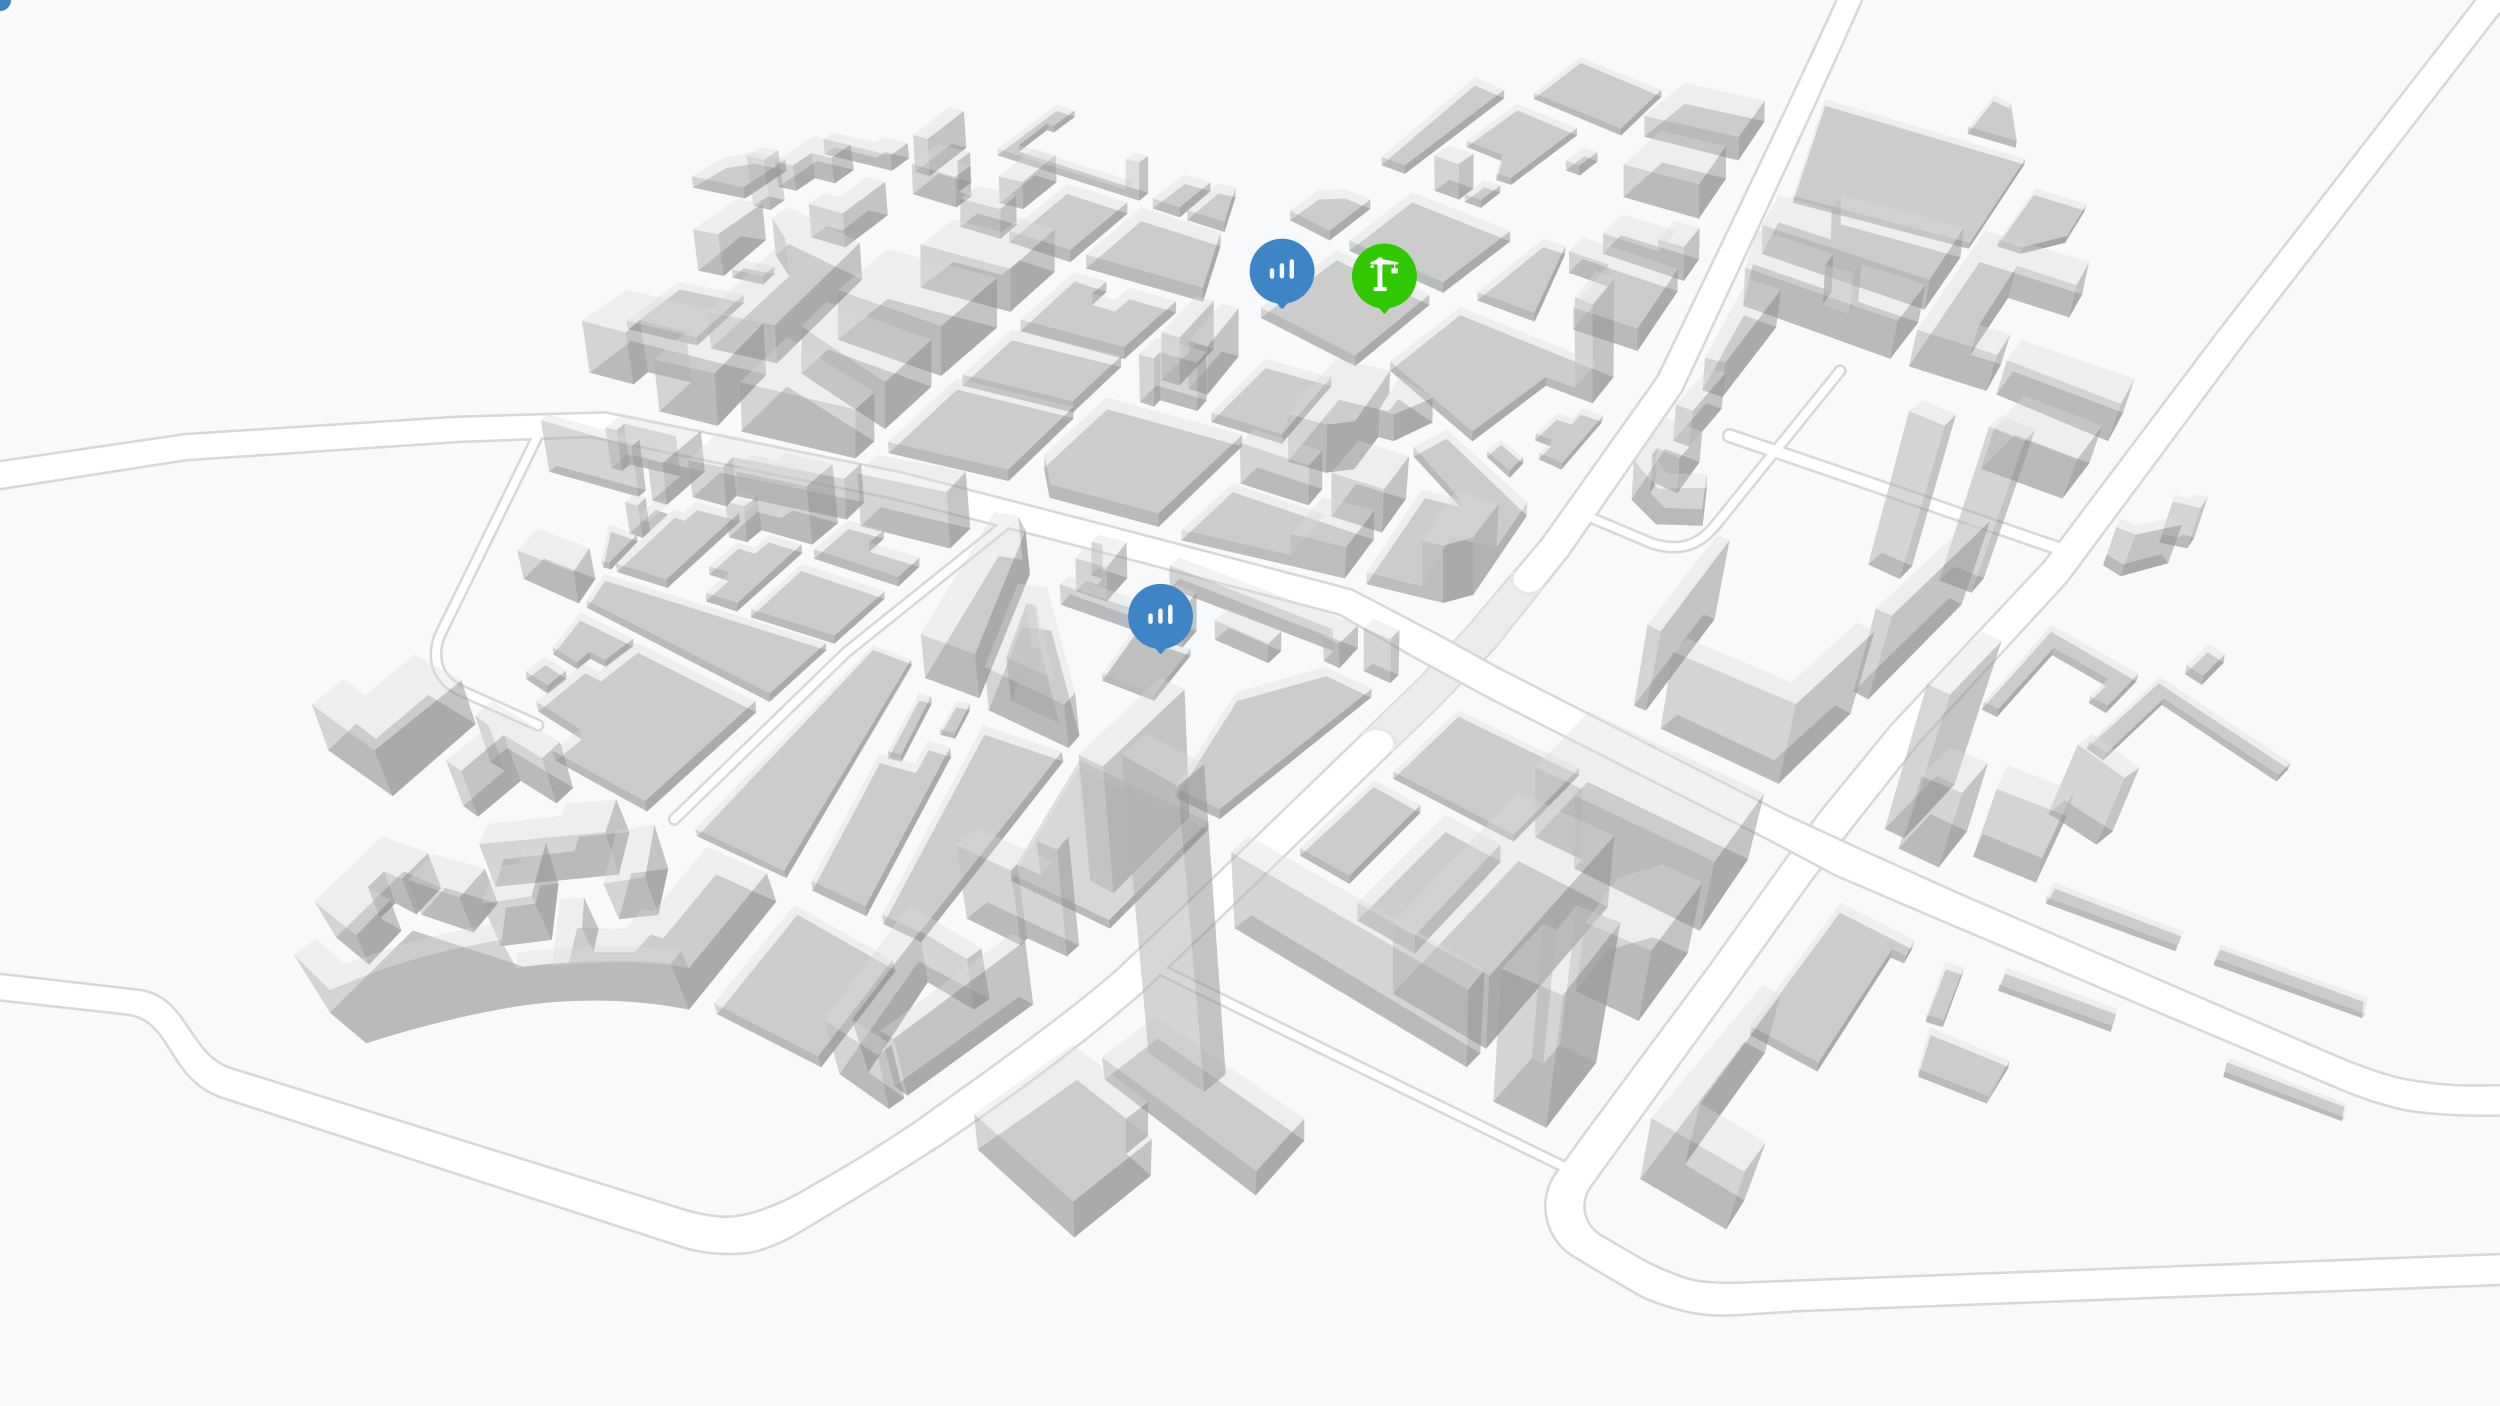 <?xml version="1.0" encoding="utf-8"?>
<!-- Generator: Adobe Illustrator 21.1.0, SVG Export Plug-In . SVG Version: 6.00 Build 0)  -->
<svg version="1.1" xmlns="http://www.w3.org/2000/svg" xmlns:xlink="http://www.w3.org/1999/xlink" x="0px" y="0px"
	 viewBox="0 0 1920 1080" style="enable-background:new 0 0 1920 1080;" xml:space="preserve">
<style type="text/css">
	.st0{fill:#F8F9FA;}
	.st1{opacity:0.5;fill:#919191;enable-background:new    ;}
	.st2{opacity:0.5;fill:#AFB0B2;enable-background:new    ;}
	.st3{opacity:0.35;fill:#DADADA;enable-background:new    ;}
	.st4{opacity:0.35;fill:#AFB0B2;enable-background:new    ;}
	.st5{opacity:0.35;fill:#919191;enable-background:new    ;}
	.st6{fill:#FFFFFF;}
	.st7{fill:none;stroke:#D8D8D8;stroke-width:2;stroke-miterlimit:10;}
	.st8{fill:none;}
	.st9{fill:#383838;stroke:#FFFFFF;stroke-width:3;stroke-miterlimit:1;}
	.st10{fill:#E6E7E9;fill-opacity:0;}
	.st11{opacity:0.8;fill:#E6E7E9;enable-background:new    ;}
	.st12{fill:none;stroke:#E6E7E9;stroke-width:2.5;stroke-miterlimit:10;}
	.st13{fill:none;stroke:#FF0000;stroke-width:18;}
	.st14{opacity:0.85;fill:#DADADA;enable-background:new    ;}
	.st15{opacity:0.5;}
	.st16{fill:#919191;}
	.st17{fill:none;stroke:#FFFF00;stroke-width:55;}
	.st18{fill:#3D85C6;stroke:#FFFFFF;stroke-width:3;stroke-miterlimit:1;}
	.st19{fill:#3D85C6;}
	.st20{fill:#30C900;}
</style>
<g id="Layer_1">
	<g id="block">
		<rect y="0" class="st0" width="1920" height="1080"/>
		<polygon class="st1" points="1049.4,448.7 1108.5,463 1131.4,456.9 1172.7,396.1 1111.2,337 1085.6,350.5 1121.4,389.3 
			1094.4,382.6 		"/>
		<polygon class="st1" points="1032.8,444.2 1055,414.5 946.7,378 907.3,415 		"/>
		<polygon class="st1" points="1061.2,408.9 1022.5,396.4 1041.5,371.6 1079.7,383.3 		"/>
		<polygon class="st1" points="1004.9,388.1 952.8,371.4 965.3,359 1015.5,375.6 		"/>
		<polygon class="st1" points="889.8,404.6 953.8,342.9 850.3,314.3 801.8,359.5 806,382.2 		"/>
		<polygon class="st1" points="774.6,369.4 682.5,348 735,299.3 824.8,321.2 		"/>
		<polygon class="st1" points="656.9,352 671.5,339 604.4,296.7 569,331.3 		"/>
		<polygon class="st1" points="551.2,327 588.4,287.8 484.7,261.8 452.9,286.2 486.5,295.1 497.6,285.8 531.1,293.7 506.4,315.9 		
			"/>
		<polygon class="st1" points="535.5,265.3 571.2,232.7 522.1,222.4 482.1,252.7 		"/>
		<polygon class="st1" points="546.1,267.7 596.7,279 662.2,214.6 605.8,187.4 595.7,196 606.2,212.1 		"/>
		<polygon class="st1" points="586,218.4 594.7,210.5 571.4,205.9 562.5,213.2 		"/>
		<polygon class="st1" points="555.8,211.9 588.2,184.3 568.9,181.5 536.3,207.9 		"/>
		<polygon class="st1" points="591.7,161.3 602.7,153.6 589.8,150.9 578.5,158.1 		"/>
		<polygon class="st1" points="572.1,152.4 604.1,131.2 579.2,125.8 557.7,129.2 532.3,144.1 		"/>
		<polygon class="st1" points="597.9,143.5 627.6,123.7 655.8,130.4 641,140.8 626,136.8 611.5,146.4 		"/>
		<polygon class="st1" points="635,173.7 623.1,182.2 649.2,190 681.8,165.2 667,161.6 646.8,177 		"/>
		<path class="st1" d="M732.3,201.1l-25.4,19.7c0,0,69.1,19,69.1,18.6s34-30.6,34-30.6l-27-8.9l-13.7,11.3L732.3,201.1z"/>
		<polygon class="st1" points="768.2,183.4 780.9,172.6 750.7,163.8 737.5,174.2 		"/>
		<polygon class="st1" points="785.8,160.5 811.4,139.9 795,134.5 767.7,155.9 		"/>
		<polygon class="st1" points="746,150.6 734.5,159.2 701.2,149.1 720.8,133.5 746,140.2 736.2,147.3 		"/>
		<polygon class="st1" points="702.9,131.9 714,135.2 742.1,113.5 731,110.5 		"/>
		<polygon class="st1" points="673.5,121 679.9,116.7 698.3,121.4 685,131.1 633.4,118.4 641,113.3 		"/>
		<polygon class="st1" points="804.1,99.9 809.4,101.7 825.3,89.8 811.4,85.3 766.1,119.3 874.8,154.1 881.8,148.3 782.6,116.5 		
			"/>
		<polygon class="st1" points="775.1,186 819.5,149 865.8,164 822,201.3 		"/>
		<polygon class="st1" points="885.3,160.1 906.1,166.9 929.7,147 910,141.3 		"/>
		<polygon class="st1" points="911.8,169 940.4,178.2 948.8,151.6 935.7,148.5 		"/>
		<polygon class="st1" points="937.3,189.2 923.9,231.7 834.1,206.1 876.5,169.9 		"/>
		<polygon class="st1" points="990.8,169.1 1012.8,153.2 1033.1,152.5 1052.4,160.4 1021.1,184.6 		"/>
		<polygon class="st1" points="1061,126.8 1078.9,133.5 1155.2,75.4 1132.6,65.6 		"/>
		<polygon class="st1" points="1120.5,153.2 1101.8,146.5 1113.1,138 1131.6,145 		"/>
		<polygon class="st1" points="1125,155.1 1140,143.9 1152.2,147.9 1137.5,159.4 		"/>
		<polygon class="st1" points="1149.2,138.3 1160.5,141.9 1211.1,104 1165.3,84.8 1126.5,112.9 1153.6,123.8 		"/>
		<polygon class="st1" points="1202.6,130.9 1213.2,134.7 1226.9,124 1216.5,120 		"/>
		<polygon class="st1" points="1245,104 1177.9,76 1214.1,48.3 1275.9,74.3 		"/>
		<polygon class="st1" points="1262.9,105 1335,123.2 1355.2,93.1 1294,79.8 		"/>
		<polygon class="st1" points="1246.9,151.4 1276.6,124.7 1325.5,137.2 1304.8,168.1 		"/>
		<polygon class="st1" points="1293.2,215.7 1304.9,199.1 1245,180.7 1231.1,194.8 		"/>
		<polygon class="st1" points="1288.4,223.7 1215.2,199 1205,209.5 1235.2,220.1 1208.2,253.1 1257.6,269.5 		"/>
		<polygon class="st1" points="1178.6,247 1202,195.3 1185.2,189.9 1134.6,230.7 		"/>
		<polygon class="st1" points="1108.3,224.8 1159.8,185.4 1084.6,155.5 1036.3,192.6 		"/>
		<polygon class="st1" points="1097.7,234.3 1026.6,199.9 968.4,244.1 1040.7,281.2 		"/>
		<polygon class="st1" points="930.3,324.1 972,282.8 1022.4,296.6 984.5,340.7 		"/>
		<polygon class="st1" points="919.6,315.6 926.7,307.4 888,295.9 875.6,308.6 886.1,312.4 891,307.4 		"/>
		<polygon class="st1" points="951.3,273.6 927.3,303.1 912.9,298.5 938.2,270 		"/>
		<polygon class="st1" points="892,291.8 905.8,296.1 932.1,268.1 918.7,264.6 		"/>
		<polygon class="st1" points="867.3,229.9 903.2,240.1 863.4,275.7 783.8,254.3 825.3,216.2 849.8,224.2 838.9,234.1 856.2,239.4 
					"/>
		<polygon class="st1" points="824,316.8 861,281.8 777.2,261.4 739.1,296.1 		"/>
		<polygon class="st1" points="643.5,260.9 681.8,229.6 765.7,251.6 722.8,288.7 		"/>
		<polygon class="st1" points="636,268.4 715.3,297 679.7,329.5 615.4,286.7 		"/>
		<polygon class="st1" points="1058.5,335.6 1070.2,338.8 1100.2,324.5 1074,306.5 1066.3,316 1028.2,307.1 989,354.5 1018.3,363 
			1040.1,360.3 		"/>
		<polygon class="st1" points="1067.6,284.7 1130.8,339 1187.2,296.2 1223,309.7 1239.2,289.7 1121.4,242.1 		"/>
		<polygon class="st1" points="1152.9,341.8 1169.8,355.9 1159.3,366.9 1141.9,350.9 		"/>
		<polygon class="st1" points="1178.8,338.1 1195.6,322.5 1206.9,326.1 1213.9,318.4 1230.4,324.1 1199.1,360.6 1181.9,352.8 
			1191,343 		"/>
		<polygon class="st2" points="1004.9,388.1 1005,357.5 952.2,339.9 952.8,371.4 		"/>
		<polygon class="st2" points="1062.9,375.6 1061.3,408.9 1022.5,396.4 1022.5,363 		"/>
		<polygon class="st2" points="1121.4,389.3 1121.8,383.5 1085.6,343.1 1085.6,350.5 		"/>
		<polygon class="st2" points="989.4,354.6 989,317.9 1019,326.1 1018.3,363 		"/>
		<polygon class="st2" points="1058.5,335.6 1058.9,314.3 1070.4,318.3 1070.4,338.6 		"/>
		<polygon class="st2" points="1141.9,350.9 1141.9,346.4 1159.4,361.5 1159.3,366.9 		"/>
		<polygon class="st2" points="1130.8,339 1130.8,331.4 1067.6,277.6 1067.6,284.7 		"/>
		<polygon class="st2" points="1040.7,281.2 1040.7,273.2 968.4,236.1 968.4,244.1 		"/>
		<polygon class="st2" points="1108.3,216.8 1108.3,224.8 1036.3,192.6 1036.3,184.6 		"/>
		<polygon class="st2" points="1021.1,177.4 1021.1,184.6 990.8,169.1 990.8,161.8 		"/>
		<polygon class="st2" points="885.3,160.1 885.3,152.4 905.8,159.2 906.1,166.9 		"/>
		<polygon class="st2" points="911.8,169 911.8,161.3 940.4,170.5 940.4,178.2 		"/>
		<polygon class="st2" points="801.8,359.5 802.3,348.9 806.5,372 806.2,382.3 		"/>
		<polygon class="st2" points="984.5,340.7 984.5,333.5 930.3,316.9 930.3,324.1 		"/>
		<polygon class="st2" points="886.1,312.4 886.2,275.2 874.7,272.2 875.5,308.7 		"/>
		<polygon class="st2" points="919.6,315.6 919.6,278.7 890.8,270.5 891,307.4 		"/>
		<polygon class="st2" points="912.9,261.6 912.9,298.5 927.3,303.1 927.3,266.1 		"/>
		<polygon class="st2" points="892,291.8 892,254.9 905.8,259.2 906,295.9 		"/>
		<polygon class="st2" points="783.8,254.3 783.8,245.4 863.4,266.7 863.4,275.7 		"/>
		<polygon class="st2" points="739.1,296.1 739.1,287.7 824,308.2 824,316.8 		"/>
		<polygon class="st2" points="682.5,348 682,339.4 774.2,360.8 774.6,369.4 		"/>
		<polygon class="st2" points="834.1,206.1 834.1,195.5 923.9,221.1 923.9,231.7 		"/>
		<polygon class="st2" points="806.2,382.3 806.5,372 889.7,394.4 889.8,404.6 		"/>
		<polygon class="st2" points="1101.8,146.5 1101.5,119.5 1120.2,126 1120.5,153.2 		"/>
		<polygon class="st2" points="1125,155.3 1124.9,149.3 1137.6,153.6 1137.6,159.8 		"/>
		<polygon class="st2" points="1160.5,141.9 1160.5,136.6 1149.2,133.5 1149.2,138.3 		"/>
		<polygon class="st2" points="1202.6,130.9 1202.6,123.4 1212.8,127.1 1213.2,134.7 		"/>
		<polygon class="st2" points="1244.8,98.8 1245,104 1177.9,76 1177.9,71.5 		"/>
		<polygon class="st2" points="1246.9,151.4 1246.9,126.3 1304.8,141.7 1304.8,167.3 		"/>
		<polygon class="st2" points="1181.9,352.8 1182.4,347.8 1199.9,355.6 1199.1,360.6 		"/>
		<polygon class="st2" points="1191,343 1191.8,337.9 1179.6,333.1 1178.8,338.1 		"/>
		<polygon class="st2" points="1187.2,296.2 1187.2,289.6 1209.5,297.9 1209.5,228.2 1223,233.8 1223,309.7 		"/>
		<polygon class="st2" points="1178.6,247 1178.4,240.4 1134.6,224.4 1134.6,230.7 		"/>
		<polygon class="st2" points="1257.6,269.5 1257.6,252.4 1208.2,236 1208.2,253.1 		"/>
		<polygon class="st2" points="1235.2,220.1 1235.2,203 1205,193 1205,209.5 		"/>
		<polygon class="st2" points="1231.1,194.8 1231.1,179.3 1273.5,193 1273.3,183.8 1293.2,189.6 1293.2,215.7 		"/>
		<polygon class="st2" points="1262.9,105 1262.9,89 1335.3,105.3 1335,123.2 		"/>
		<polygon class="st2" points="1078.9,133.5 1078.9,127.1 1061,120.5 1061,126.8 		"/>
		<polygon class="st2" points="1153.6,123.8 1153.5,119 1126.5,108.1 1126.5,112.9 		"/>
		<polygon class="st2" points="706.9,220.8 706.9,187.7 776,206.5 776,239.4 		"/>
		<polygon class="st2" points="768.2,183.4 768.2,160.5 737.5,152.6 737.5,174.2 		"/>
		<polygon class="st2" points="623.1,182.2 621.1,156.6 647.2,163.8 649.2,190 		"/>
		<polygon class="st2" points="641,140.8 638.4,121.4 623.4,117.4 626,136.8 		"/>
		<polygon class="st2" points="633.4,118.4 632.2,106.7 683.9,119.4 685,131.1 		"/>
		<polygon class="st2" points="701.2,149.1 700.2,125.8 733.5,135.9 734.5,159.2 		"/>
		<polygon class="st2" points="569.7,331.5 568.4,293.6 656.9,314.4 656.9,352 		"/>
		<polygon class="st2" points="452.9,286.2 446.9,246.4 480.5,255.3 486.5,295.1 		"/>
		<polygon class="st2" points="497.6,285.8 491.6,245.9 526.8,255 531.1,293.7 		"/>
		<polygon class="st2" points="506.4,315.9 502,276.2 548.7,286.8 551.2,327 		"/>
		<polygon class="st2" points="615.4,286.7 615.4,250.6 679.7,293.4 679.7,329.5 		"/>
		<polygon class="st2" points="643.5,260.9 643.5,222.7 722.8,250.5 722.8,288.7 		"/>
		<polygon class="st2" points="596.7,279 595.1,249.9 543.2,239.5 546.1,267.7 		"/>
		<polygon class="st2" points="595.7,196 593,167.3 603.3,183.3 606.2,212.1 		"/>
		<polygon class="st2" points="482.1,252.7 481,246.4 534.9,259 535.5,265.3 		"/>
		<polygon class="st2" points="586.1,218.6 585.6,212.1 562.1,207 562.5,213.2 		"/>
		<polygon class="st2" points="551.3,180 555.8,211.9 536.3,207.9 532.3,176.1 		"/>
		<polygon class="st2" points="775.1,186 775.1,177.4 822,192 822,201.3 		"/>
		<polygon class="st2" points="767.7,155.9 767,135.4 785.1,139.9 785.8,160.5 		"/>
		<polygon class="st2" points="804.1,99.9 804.1,94.9 809.4,96.7 809.4,101.7 		"/>
		<polygon class="st2" points="702.9,131.9 701.2,103.5 712.2,106.8 714,135.2 		"/>
		<polygon class="st2" points="532.3,144.1 531.3,135.5 571,143.8 572.1,152.4 		"/>
		<polygon class="st2" points="611.5,146.4 608.8,127 595.3,124.1 597.9,143.5 		"/>
		<polygon class="st1" points="1055,414.5 1055.6,391.8 1033.8,420.3 1032.8,444.2 		"/>
		<polygon class="st1" points="1015.5,346.2 1015.5,375.6 1004.9,388.1 1005,357.5 		"/>
		<polygon class="st1" points="1061.3,408.9 1062.9,375.6 1082.3,350.3 1079.7,383.3 		"/>
		<polygon class="st1" points="1131.5,456.7 1131.5,412.5 1108.2,419.1 1108.2,463 		"/>
		<polygon class="st1" points="1325.5,137.2 1325.5,112.1 1304.8,141.7 1304.8,167.3 		"/>
		<polygon class="st1" points="1199.1,360.6 1199.9,355.6 1231.2,319.1 1230.4,324.1 		"/>
		<polygon class="st1" points="1159.3,366.9 1159.4,361.5 1169.8,351.3 1169.8,355.9 		"/>
		<polygon class="st1" points="1239.2,289.7 1239.6,213.8 1223,233.8 1223,309.7 		"/>
		<polygon class="st1" points="1288.4,223.7 1288.4,206.6 1257.6,252.4 1257.6,269.5 		"/>
		<polygon class="st1" points="1304.9,199.1 1305.3,175 1293.2,189.6 1293.2,215.7 		"/>
		<polygon class="st1" points="1335,123.2 1335.3,105.3 1355.2,77.2 1355.2,93.1 		"/>
		<polygon class="st1" points="1070.4,338.6 1070.4,318.3 1100.3,305.5 1100.2,324.5 		"/>
		<polygon class="st1" points="1131.7,118 1131.6,145 1120.5,153.2 1120.2,126 		"/>
		<polygon class="st1" points="1137.6,153.6 1137.5,159.4 1152.2,147.9 1152.2,142.2 		"/>
		<polygon class="st1" points="1160.5,141.9 1160.5,136.6 1211.1,98.5 1211.1,104 		"/>
		<polygon class="st1" points="1213.2,134.7 1212.8,127.1 1226.9,116.7 1226.9,124 		"/>
		<polygon class="st1" points="1245,104 1244.8,98.8 1276,69 1275.9,74.3 		"/>
		<polygon class="st1" points="1067.6,284.7 1066.9,302.2 1059,315.2 1058.5,335.6 1040,360.3 1040.7,323.4 		"/>
		<polygon class="st1" points="1040,360.3 1040.7,323.4 1019,326.1 1018.3,363 		"/>
		<polygon class="st1" points="984.5,340.7 984.5,333.5 1022.4,289.8 1022.4,296.6 		"/>
		<polygon class="st1" points="1130.8,339 1130.8,331.4 1187.2,289.6 1187.2,296.2 		"/>
		<polygon class="st1" points="1178.6,247 1178.4,240.4 1202.2,188.9 1202,195.3 		"/>
		<polygon class="st1" points="1040.7,281.2 1040.7,273.2 1097.7,226.3 1097.7,234.3 		"/>
		<polygon class="st1" points="1108.3,216.8 1108.3,224.8 1159.8,185.4 1159.8,177.4 		"/>
		<polygon class="st1" points="1078.9,133.5 1078.9,127.1 1155.2,69 1155.2,75.4 		"/>
		<polygon class="st1" points="1021.1,184.6 1021.1,177.4 1052.4,153.1 1052.4,160.4 		"/>
		<polygon class="st1" points="889.8,404.6 889.7,394.4 954.2,333.8 953.8,342.9 		"/>
		<polygon class="st1" points="776,239.4 776,206.5 810,175.8 810,208.8 		"/>
		<polygon class="st1" points="886.1,312.4 886.2,275.2 890.8,270.5 891,307.4 		"/>
		<polygon class="st1" points="926.7,270.4 926.7,307.4 919.6,315.6 919.6,278.7 		"/>
		<polygon class="st1" points="927.3,303.1 927.3,266.1 951.3,236.6 951.3,273.6 		"/>
		<polygon class="st1" points="932.1,268.1 932.1,231.1 905.8,259.2 906,295.9 		"/>
		<polygon class="st1" points="863.4,275.7 863.4,266.7 903.2,231.2 903.2,240.1 		"/>
		<polygon class="st1" points="838.9,234.1 838.9,225.2 849.8,216.2 849.8,224.2 		"/>
		<polygon class="st1" points="824,316.8 824,308.2 861,273.4 861,281.8 		"/>
		<polygon class="st1" points="824.4,321.2 824.4,312.5 774.2,360.8 774.6,369.4 		"/>
		<polygon class="st1" points="656.9,352 656.9,314.4 671.5,301.3 671.5,339 		"/>
		<polygon class="st1" points="679.7,293.4 679.7,329.5 715.3,297 715.3,260.9 		"/>
		<polyline class="st1" points="722.8,288.7 765.7,251.6 765.7,213.4 722.8,250.5 722.8,288.7 		"/>
		<polygon class="st1" points="906.1,166.9 905.8,159.2 929.7,139.9 929.7,147 		"/>
		<polygon class="st1" points="940.4,178.2 940.4,170.5 948.8,144 948.8,151.6 		"/>
		<polygon class="st1" points="768.2,183.4 768.2,160.5 780.3,150.2 780.9,172.6 		"/>
		<polygon class="st1" points="734.5,159.2 733.5,135.9 745,127.2 746,150.6 		"/>
		<polygon class="st1" points="874.8,154.1 874.8,124.6 881.8,119.7 881.8,148.3 		"/>
		<polygon class="st1" points="937.3,189.2 937.3,178.6 923.9,221.1 923.9,231.7 		"/>
		<polygon class="st1" points="785.8,160.5 785.1,139.9 810.7,119.3 811.4,139.9 		"/>
		<polygon class="st1" points="782.6,116.5 782.6,111.5 804.1,94.9 804.1,99.9 		"/>
		<polygon class="st1" points="809.4,96.7 809.4,101.7 825.3,89.8 825.3,84.8 		"/>
		<polygon class="st1" points="714,135.2 712.2,106.8 740.3,85.2 742.1,113.5 		"/>
		<polygon class="st1" points="822,201.3 822,192 865.8,155.4 865.8,164 		"/>
		<polyline class="st1" points="746,140.2 736.2,147.3 735.2,124 745,116.9 746,140.2 		"/>
		<polygon class="st1" points="649.2,190 647.2,163.8 679.9,139.5 681.8,165.2 		"/>
		<polygon class="st1" points="611.5,146.4 608.8,127 623.4,117.4 626,136.8 		"/>
		<polygon class="st1" points="641,140.8 638.4,121.4 653.2,111 655.8,130.4 		"/>
		<polygon class="st1" points="685,131.1 683.9,119.4 697.1,109.7 698.3,121.4 		"/>
		<polygon class="st1" points="497.6,285.8 491.6,245.9 480.5,255.3 486.5,295.1 		"/>
		<polygon class="st1" points="588.4,287.8 586.4,248.1 548.7,286.8 551.2,327 		"/>
		<polygon class="st1" points="596.7,279 595.1,249.9 660.3,186.3 662.2,214.6 		"/>
		<polygon class="st1" points="535.5,265.3 534.9,259 571.2,226.4 571.2,232.7 		"/>
		<polygon class="st1" points="586.1,218.6 585.6,212.1 594.7,204.3 594.7,210.5 		"/>
		<polygon class="st1" points="555.8,211.9 551.3,180 585.5,156.1 588.2,184.3 		"/>
		<polygon class="st1" points="571,143.8 572.1,152.4 604.1,131.2 603.1,122.6 		"/>
		<polygon class="st3" points="991.2,410 1033.8,420.3 1055.6,391.8 1016,381.9 		"/>
		<polygon class="st3" points="1092.1,415.1 1108.2,419.1 1131.5,412.5 1151,386.9 1117.8,377.1 		"/>
		<polygon class="st3" points="1022.5,363 1062.9,375.6 1082.3,350.3 1043.2,338.6 		"/>
		<polygon class="st3" points="1017.8,395.1 946.8,371.2 907.5,406.9 991.2,426.4 		"/>
		<polygon class="st3" points="952.2,339.9 1005,357.5 1015.5,346.2 963.3,329.8 		"/>
		<polygon class="st3" points="954.2,333.8 849.5,305.3 802.3,348.9 806.5,372 889.7,394.4 		"/>
		<polygon class="st3" points="1101.5,119.5 1112.5,111.9 1131.7,118 1120.2,126 		"/>
		<polygon class="st3" points="1124.9,149.3 1139.9,138.3 1152.2,142.2 1137.6,153.6 		"/>
		<polygon class="st3" points="1149.2,133.5 1160.5,136.6 1211.1,98.5 1165.1,79.7 1126.5,108.1 1153.5,119 		"/>
		<polygon class="st3" points="1202.6,123.4 1212.8,127.1 1226.9,116.7 1216,113.3 		"/>
		<polygon class="st3" points="1177.9,71.5 1244.8,98.8 1276,69 1213.7,44.1 		"/>
		<polygon class="st3" points="1273.3,183.8 1293.2,189.6 1305.3,175 1285.9,169.4 		"/>
		<polygon class="st3" points="1287.7,177.2 1245.8,164.7 1231.1,179.3 1273.5,193 		"/>
		<polygon class="st3" points="874.8,124.6 864.5,122.2 871,117.5 881.8,119.7 		"/>
		<polygon class="st3" points="1114,413 1092,450.6 1049.4,439.6 1092,376 1121.8,383.5 1121.8,383.5 1085.6,343.1 1111.2,329.8 
			1173,385.8 1149.3,420.3 		"/>
		<polygon class="st3" points="1179.6,333.1 1196.4,317.4 1207.6,321.1 1214.6,313.4 1231.2,319.1 1199.9,355.6 1182.4,347.8 
			1191.8,337.9 		"/>
		<polygon class="st3" points="1067.6,284.7 1025.9,275.6 989,317.9 1019,326.1 1040.7,323.4 		"/>
		<polygon class="st3" points="930.3,316.9 972,275.6 1022.4,289.8 984.5,333.5 		"/>
		<polygon class="st3" points="1152.8,337.5 1169.8,351.3 1159.4,361.5 1141.9,346.4 		"/>
		<polygon class="st3" points="1226.6,278.2 1209.5,297.9 1187.2,289.6 1130.8,331.4 1067.6,277.6 1121.4,235.7 		"/>
		<polygon class="st3" points="1209.5,228.2 1223,233.8 1239.6,213.8 1225.7,208.2 		"/>
		<polygon class="st3" points="1178.4,240.4 1202.2,188.9 1185.2,183.5 1134.6,224.4 		"/>
		<polygon class="st3" points="1288.4,206.6 1215.7,182.4 1205,193 1235.2,203 1208.2,236 1257.6,252.4 		"/>
		<polygon class="st3" points="1246.9,126.3 1275.6,100.5 1325.5,112.1 1304.8,141.7 		"/>
		<polygon class="st3" points="1262.9,89 1335.3,105.3 1355.2,77.2 1294,63.8 		"/>
		<polygon class="st3" points="919.6,278.7 926.7,270.4 888.5,259.1 874.7,271.9 886.2,275.2 890.8,270.5 		"/>
		<polygon class="st3" points="951.3,236.6 927.3,266.1 912.9,261.6 938.2,233 		"/>
		<polygon class="st3" points="892,254.9 905.8,259.2 932.1,231.1 918.7,227.6 		"/>
		<polygon class="st3" points="1108.3,216.8 1159.8,177.4 1084.6,147.5 1036.3,184.6 		"/>
		<polygon class="st3" points="1097.7,226.3 1026.6,191.9 968.4,236.1 1040.7,273.2 		"/>
		<polygon class="st3" points="1061,120.5 1078.9,127.1 1155.2,69 1132.6,59.3 		"/>
		<polygon class="st3" points="867.3,220.9 903.2,231.2 863.4,266.7 783.8,245.4 825.3,208.8 849.8,216.2 838.9,225.2 856.2,230.5 
					"/>
		<polygon class="st3" points="824,308.2 861,273.4 777.2,253 739.1,287.7 		"/>
		<polygon class="st3" points="774.2,360.8 682,339.4 734.5,290.6 824.4,312.5 		"/>
		<polygon class="st3" points="656.9,314.4 671.5,301.3 604.4,259 568.4,293.6 		"/>
		<polygon class="st3" points="548.7,286.8 586.4,248.1 481.5,222.4 446.9,246.4 480.5,255.3 491.6,245.9 526.8,255 502,276.2 		"/>
		<polygon class="st3" points="634.7,231.8 715.3,260.9 679.7,293.4 615.4,250.6 		"/>
		<polygon class="st3" points="643.5,222.7 681.8,191.4 765.7,213.4 722.8,250.5 		"/>
		<polygon class="st3" points="543.2,239.5 595.1,249.9 660.3,186.3 605.8,159.2 593,167.3 603.3,183.3 		"/>
		<polygon class="st3" points="534.9,259 571.2,226.4 521.4,216.6 481,246.4 		"/>
		<polygon class="st3" points="585.6,212.1 594.7,204.3 570.7,200.1 562.1,207 		"/>
		<path class="st3" d="M732.3,168.2l-25.4,19.7c0,0,69.1,19,69.1,18.6s34-30.6,34-30.6l-27-8.9l-13.7,11.3L732.3,168.2z"/>
		<polygon class="st3" points="937.3,178.6 923.9,221.1 834.1,195.5 876.5,159.2 		"/>
		<polygon class="st3" points="885.3,152.4 905.8,159.2 929.7,139.9 910,134.2 		"/>
		<polygon class="st3" points="911.8,161.3 940.4,170.5 948.8,144 935.7,140.8 		"/>
		<polygon class="st3" points="775.1,177.4 819.9,141.2 865.8,155.4 822,192 		"/>
		<polygon class="st3" points="768.2,160.5 780.3,150.2 751.3,142.7 737.5,152.6 		"/>
		<polygon class="st3" points="871.6,140 782.6,111.5 804.1,94.9 809.4,96.7 825.3,84.8 811.4,80.3 766.1,114.3 864.5,145.8 		"/>
		<polygon class="st3" points="745,127.2 733.5,135.9 700.2,125.8 720.6,110.4 745,116.9 735.2,124 		"/>
		<polygon class="st3" points="701.2,103.5 712.2,106.8 740.3,85.2 729.3,82.2 		"/>
		<polygon class="st3" points="633,148.1 621.1,156.6 647.2,163.8 679.9,139.5 665,136 644.8,151.4 		"/>
		<polygon class="st3" points="586.6,122.9 597.6,115.2 584.1,112.8 573.3,119.7 		"/>
		<polygon class="st3" points="595.3,124.1 625,104.4 653.2,111 638.4,121.4 623.4,117.4 608.8,127 		"/>
		<polygon class="st3" points="672.3,109.4 678.7,105 697.1,109.7 683.9,119.4 632.2,106.7 639.9,101.6 		"/>
		<polygon class="st3" points="571,143.8 603.1,122.6 578.1,117.2 556.7,120.7 531.3,135.5 		"/>
		<polygon class="st3" points="990.8,161.8 1012.8,145.9 1033.1,145.2 1052.4,153.1 1021.1,177.4 		"/>
		<polygon class="st3" points="1059,315.4 1070.4,318.3 1100.3,305.5 1074.8,289 		"/>
		<polygon class="st4" points="1049.5,448.6 1049.4,439.6 1092,450.6 1092.1,415.1 1108.2,419.1 1108.2,463 		"/>
		<polygon class="st5" points="1131.5,456.7 1131.5,412.5 1151,386.9 1149.3,420.3 1173,385.8 1172.4,396.3 		"/>
		<polygon class="st4" points="1032.8,444.2 1033.8,420.3 991.2,410 991.2,426.4 907.5,406.9 907.3,415 		"/>
		<polygon class="st4" points="766.3,119.3 766.1,114.3 864.5,145.8 864.5,122.2 874.8,124.6 874.8,154.1 		"/>
		<polygon class="st3" points="785.1,139.9 810.7,119.3 794.2,114.1 767,135.4 		"/>
		<polygon class="st4" points="591.7,161.3 586.6,122.9 573.3,119.7 578.5,158.1 		"/>
		<polygon class="st3" points="551.3,180 585.5,156.1 565.4,153.2 532.3,176.1 		"/>
		<polygon class="st5" points="591.7,161.3 586.6,122.9 597.6,115.2 602.7,153.6 		"/>
		<polygon class="st3" points="846.6,517.5 886.4,533 914.5,498.1 870.4,483.2 		"/>
	</g>
	<g id="Layer_7">
		<g>
			<path class="st6" d="M1330,761.8l60.3-84.2l32.9-42.8l51.7-65.5l113.2-123l0.1-0.2l0.1-0.2l134-180.4L1920,9.8V0h-19.1
				l-199.7,257.3l0,0l0,0l-119.8,158.8l-210.7-72.3l45.6-56.5c1.4-1.7,1.1-4.2-0.6-5.6c-1.7-1.4-4.2-1.1-5.6,0.6l-47.4,58.8
				l-32.7-11.2c-2.6-0.9-5.5,0.5-6.4,3.1c-0.9,2.6,0.5,5.5,3.1,6.3l29.2,10l-41,50.9c-12.2,15.3-25.2,19.3-44.5,13.6l-44.2-18.6
				l65.4-94.3c0,0,102-216.9,138.5-300.8h-19.7C1374.4,79.9,1273,289,1273,289l-88.2,124.2l-59.4,70.3l-34.2,36.5
				c-44.9,43.6-194.5,188.5-234.2,225.4l-0.1,0.1c-38,33-93.5,73-151.9,114.5l-0.1,0.1c-39.4,26.4-56.1,36-72.3,45.2
				c-5.1,2.9-10.5,6-16.4,9.5c-2.6,1.5-26.2,15.2-49.7,19c-2.6,0.4-5.4,0.6-8.5,0.6c-16.8,0-36.1-6.6-36.1-6.6L178.8,820.7
				c-33.3-9.4-33.6-53.6-69.8-60.3L0,747.9v20.5L95.4,779c37.4,3,31.8,48.7,74.4,63.9l357.2,115.9c0.1,0,13.7,4.3,33.2,4.3
				c4.8,0,9.6-0.3,14.3-0.8c13-1.4,34-12.5,34-12.5c1.8-1,66.7-39.5,114.2-70.4l0,0l0,0c57-38.7,110.8-79.2,147.5-111.1l0.1,0l0.1,0
				c0.3-0.3,5-4.5,8.1-7.3l0.1-0.1l0.1-0.1L891,749l305.7,149.4l-1.2,1.6c-15.7,21.4-9.5,51.6,13.2,65.2l26.1,15.6l24.1,14.1
				l0.2,0.1l0.2,0.1c0.2,0.1,0.4,0.2,0.7,0.3c3.1,1.6,12.7,6.4,32.8,11.4c9.6,2.4,19.7,3.6,30.9,3.6c4.1,0,8.4-0.2,12.8-0.5l46.7-3
				l536.8-20v-23.8L1337.5,985c-0.4,0-4.1,0.2-9.2,0.2c-9.1,0-21.9-0.5-30.8-2.9c-8.6-2.4-22.8-8.5-30.1-12
				c-3.7-1.8-21.8-12.4-37.9-21.8c-13-7.6-16.6-24.8-7.8-37L1330,761.8z M1201.5,891.8L897.2,743.1l16.6-15.7
				c47-44.9,148.7-143.8,190.3-184.2l43.2-44.8l57.2-71.8l0.1-0.1l17.1-24.7l45.9,19.3l0.4,0.2c6.3,1.9,12.2,2.8,17.6,2.8
				c14,0,25.3-6.2,35.6-19L1364,352l211,72.4l-5.7,7.5l0,0l-116.8,124.7l-0.1,0.1l-0.1,0.1l-55.2,67.5l-29.9,41.1l-54.6,76.4
				l-91.4,122.9L1201.5,891.8z"/>
		</g>
		<g>
			<path class="st7" d="M1900.9,0l-199.7,257.3l0,0l0,0l-119.8,158.8l-210.7-72.3l45.6-56.5c1.4-1.7,1.1-4.2-0.6-5.6
				c-1.7-1.4-4.2-1.1-5.6,0.6l-47.4,58.8l-32.7-11.2c-2.6-0.9-5.5,0.5-6.4,3.1c-0.9,2.6,0.5,5.5,3.1,6.3l29.2,10l-41,50.9
				c-12.2,15.3-25.2,19.3-44.5,13.6l-44.2-18.6l65.4-94.3c0,0,102-216.9,138.5-300.8 M1920,963.1L1337.5,985c-0.4,0-4.1,0.2-9.2,0.2
				c-9.1,0-21.9-0.5-30.8-2.9c-8.6-2.4-22.8-8.5-30.1-12c-3.7-1.8-21.8-12.4-37.9-21.8c-13-7.6-16.6-24.8-7.8-37L1330,761.8
				l60.3-84.2l32.9-42.8l51.7-65.5l113.2-123l0.1-0.2l0.1-0.2l134-180.4L1920,9.8 M0,768.4L95.4,779c37.4,3,31.8,48.7,74.4,63.9
				l357.2,115.9c0.1,0,13.7,4.3,33.2,4.3c4.8,0,9.6-0.3,14.3-0.8c13-1.4,34-12.5,34-12.5c1.8-1,66.7-39.5,114.2-70.4l0,0l0,0
				c57-38.7,110.8-79.2,147.5-111.1l0.1,0l0.1,0c0.3-0.3,5-4.5,8.1-7.3l0.1-0.1l0.1-0.1L891,749l305.7,149.4l-1.2,1.6
				c-15.7,21.4-9.5,51.6,13.2,65.2l26.1,15.6l24.1,14.1l0.2,0.1l0.2,0.1c0.2,0.1,0.4,0.2,0.7,0.3c3.1,1.6,12.7,6.4,32.8,11.4
				c9.6,2.4,19.7,3.6,30.9,3.6c4.1,0,8.4-0.2,12.8-0.5l46.7-3l536.8-20 M1410.5,0C1374.4,79.9,1273,289,1273,289l-88.2,124.2
				l-59.4,70.3l-34.2,36.5c-44.9,43.6-194.5,188.5-234.2,225.4l-0.1,0.1c-38,33-93.5,73-151.9,114.5l-0.1,0.1
				c-39.4,26.4-56.1,36-72.3,45.2c-5.1,2.9-10.5,6-16.4,9.5c-2.6,1.5-26.2,15.2-49.7,19c-2.6,0.4-5.4,0.6-8.5,0.6
				c-16.8,0-36.1-6.6-36.1-6.6L178.8,820.7c-33.3-9.4-33.6-53.6-69.8-60.3L0,747.9 M1201.5,891.8L897.2,743.1l16.6-15.7
				c47-44.9,148.7-143.8,190.3-184.2l43.2-44.8l57.2-71.8l0.1-0.1l17.1-24.7l45.9,19.3l0.4,0.2c6.3,1.9,12.2,2.8,17.6,2.8
				c14,0,25.3-6.2,35.6-19L1364,352l211,72.4l-5.7,7.5l0,0l-116.8,124.7l-0.1,0.1l-0.1,0.1l-55.2,67.5l-29.9,41.1l-54.6,76.4
				l-91.4,122.9L1201.5,891.8z"/>
		</g>
		<path class="st8" d="M1585.4,441.6l184.5-246.7l161.9-208.6l-9-6.7l-163.9,210.2l-184.5,245.3l-98.5,104.4l-27.8,42l-37.6,44.5
			l-31.8,42.9l-47.3,68l-43.8,47.1l-83.2,113.7c-22.4,29.9-4.2,55.2,5.9,61.5l56.4,32.5c24.7,12.8,57.7,13.2,73,12.7l601.5-24.7v-12
			l-599.4,24.8c-21.9,1.9-47.1,0-66.3-9.6l-51.6-29.6c-11.7-6.6-23.2-22.4-5.9-48.1l81.7-112.7l33.6-53.9l47.3-68.4l32.5-43.6
			l36.2-43.8l38.5-35.2L1585.4,441.6z"/>
		<circle class="st9" cx="0" cy="0" r="10">
		
			<animateMotion  accumulate="none" additive="replace" calcMode="linear" dur="50s" fill="remove" id="a" keyPoints="0;0.0;1" keyTimes="0;0.1;1" path="M1585.401,441.626l184.532-246.71   l161.884-208.623l-9-6.667L1758.87,189.791l-184.469,245.283l-98.541,104.398l-27.802,41.988l-37.597,44.541l-31.81,42.876   l-47.333,68l-43.759,47.119l-83.222,113.7c-22.435,29.932-4.185,55.182,5.906,61.456l56.42,32.454   c24.74,12.832,57.733,13.231,72.957,12.703l601.533-24.682v-12l-599.449,24.792c-21.884,1.875-47.134,0-66.275-9.594   l-51.586-29.596c-11.689-6.602-23.189-22.352-5.888-48.065l81.727-112.735l33.638-53.885l47.333-68.417l32.5-43.565l36.167-43.768   l38.486-35.229L1585.401,441.626z" repeatCount="indefinite" restart="always">
			</animateMotion>
		</circle>
		<circle class="st9" cx="0" cy="0" r="10">
		
			<animateMotion  accumulate="none" additive="replace" calcMode="linear" dur="40s" fill="remove" id="a" path="M1585.401,441.626l184.532-246.71   l161.884-208.623l-9-6.667L1758.87,189.791l-184.469,245.283l-98.541,104.398l-27.802,41.988l-37.597,44.541l-31.81,42.876   l-47.333,68l-43.759,47.119l-83.222,113.7c-22.435,29.932-4.185,55.182,5.906,61.456l56.42,32.454   c24.74,12.832,57.733,13.231,72.957,12.703l601.533-24.682v-12l-599.449,24.792c-21.884,1.875-47.134,0-66.275-9.594   l-51.586-29.596c-11.689-6.602-23.189-22.352-5.888-48.065l81.727-112.735l33.638-53.885l47.333-68.417l32.5-43.565l36.167-43.768   l38.486-35.229L1585.401,441.626z" repeatCount="indefinite" restart="always">
			</animateMotion>
		</circle>
		<g id="tunnel_1_">
			<g id="Layer_2_2_">
				<path class="st10" d="M1332.5,714.1l36.5-50.4l29.9-41.1l38-46.5c0,0-4.9,9.6,4,14.9c10.5,6.3,19.8-3.6,19.8-3.6l-34.4,43.7
					l-34.3,44.5l-36.6,50.9c0,0,5.4-10.9-4-16.6C1340.8,703.7,1332.5,714.1,1332.5,714.1z"/>
			</g>
		</g>
		<path class="st8" d="M1355.3,726.6c0,0,5.4-10.9-4-16.6c-10.5-6.3-18.7,4.2-18.7,4.2"/>
		<path class="st8" d="M1436.9,576.1c0,0-5,9.8,4,14.9c10.1,5.8,19.8-3.6,19.8-3.6"/>
		<path class="st8" d="M1427.1-25.5c-36.9,81.4-149.9,316.8-149.9,316.8l-71.8,101.5l-27.9,45.8l-62.4,71.9l-64,64.6l-43.1,34.6
			L885.9,729.1l-28.8,25c-51,44.6-106.3,82.6-149.3,112c-32.2,22-67.9,43.2-86.3,54.2c-29.3,16.7-48.1,22.8-65.2,22.8
			c-11.8,0-22.7-2.9-35.6-7.2L177.2,826c-35.9-12.7-38-56.7-70.8-61.4L-55.5,746l-9.3,11l161.1,16.3c42.8,5.5,36.3,48.7,74.9,63.1
			l353.6,113.7c12.2,4.2,23.1,6.1,33.5,6.1c23,0,43.1-9.4,66.7-24.1c0,0,57.7-34.4,91-56.3c45.8-30,148.5-112.8,148.5-112.8
			l28.7-25.6l122-118l37.2-43.2l64.9-64.5l61.5-72.5l38.3-41.3l70.8-100.7c0,0,111.7-238.3,148.8-322.4L1427.1-25.5L1427.1-25.5z"/>
		<circle class="st9" cx="0" cy="0" r="10">
		
			<animateMotion  accumulate="none" additive="replace" calcMode="linear" dur="54s" fill="remove" id="a" keyPoints="0;0.0;1" keyTimes="0;0.1;1" path="M1427.072-25.464   c-36.921,81.424-149.921,316.841-149.921,316.841l-71.793,101.518l-27.915,45.783l-62.393,71.948l-64.024,64.563l-43.073,34.576   L885.901,729.127l-28.75,25c-51,44.638-106.339,82.619-149.25,111.989c-32.16,22.011-67.949,43.174-86.25,54.233   c-29.261,16.716-48.126,22.765-65.185,22.765c-11.799,0-22.735-2.894-35.648-7.153L177.211,826.023   c-35.894-12.73-37.998-56.7-70.831-61.367L-55.516,745.96l-9.333,11l161.083,16.333c42.782,5.485,36.25,48.667,74.86,63.066   l353.644,113.747c12.15,4.195,23.106,6.102,33.461,6.102c23.022,0,43.077-9.424,66.701-24.081c0,0,57.712-34.422,91-56.25   c45.75-30,148.5-112.75,148.5-112.75l28.663-25.583l121.952-118.001l37.198-43.165l64.854-64.5l61.458-72.49l38.307-41.295   l70.818-100.715c0,0,111.731-238.282,148.833-322.417L1427.072-25.464L1427.072-25.464z" repeatCount="indefinite" restart="always">
			</animateMotion>
		</circle>
		<circle class="st9" cx="0" cy="0" r="10">
		
			<animateMotion  accumulate="none" additive="replace" calcMode="linear" dur="56s" fill="remove" id="a" path="M1427.072-25.464   c-36.921,81.424-149.921,316.841-149.921,316.841l-71.793,101.518l-27.915,45.783l-62.393,71.948l-64.024,64.563l-43.073,34.576   L885.901,729.127l-28.75,25c-51,44.638-106.339,82.619-149.25,111.989c-32.16,22.011-67.949,43.174-86.25,54.233   c-29.261,16.716-48.126,22.765-65.185,22.765c-11.799,0-22.735-2.894-35.648-7.153L177.211,826.023   c-35.894-12.73-37.998-56.7-70.831-61.367L-55.516,745.96l-9.333,11l161.083,16.333c42.782,5.485,36.25,48.667,74.86,63.066   l353.644,113.747c12.15,4.195,23.106,6.102,33.461,6.102c23.022,0,43.077-9.424,66.701-24.081c0,0,57.712-34.422,91-56.25   c45.75-30,148.5-112.75,148.5-112.75l28.663-25.583l121.952-118.001l37.198-43.165l64.854-64.5l61.458-72.49l38.307-41.295   l70.818-100.715c0,0,111.731-238.282,148.833-322.417L1427.072-25.464L1427.072-25.464z" repeatCount="indefinite" restart="always">
			</animateMotion>
		</circle>
		<circle class="st9" cx="0" cy="0" r="10">
		
			<animateMotion  accumulate="none" additive="replace" calcMode="linear" dur="38s" fill="remove" id="a" keyPoints="0;0.0;1" keyTimes="0;0.1;1" path="M1427.072-25.464   c-36.921,81.424-149.921,316.841-149.921,316.841l-71.793,101.518l-27.915,45.783l-62.393,71.948l-64.024,64.563l-43.073,34.576   L885.901,729.127l-28.75,25c-51,44.638-106.339,82.619-149.25,111.989c-32.16,22.011-67.949,43.174-86.25,54.233   c-29.261,16.716-48.126,22.765-65.185,22.765c-11.799,0-22.735-2.894-35.648-7.153L177.211,826.023   c-35.894-12.73-37.998-56.7-70.831-61.367L-55.516,745.96l-9.333,11l161.083,16.333c42.782,5.485,36.25,48.667,74.86,63.066   l353.644,113.747c12.15,4.195,23.106,6.102,33.461,6.102c23.022,0,43.077-9.424,66.701-24.081c0,0,57.712-34.422,91-56.25   c45.75-30,148.5-112.75,148.5-112.75l28.663-25.583l121.952-118.001l37.198-43.165l64.854-64.5l61.458-72.49l38.307-41.295   l70.818-100.715c0,0,111.731-238.282,148.833-322.417L1427.072-25.464L1427.072-25.464z" repeatCount="indefinite" restart="always">
			</animateMotion>
		</circle>
		<path class="st11" d="M1045.5,564.3l46.2-45l35.1-37.5L1163,439c0,0-5.6,8.3,3.4,14.4c10.1,6.9,18.2-2,18.2-2l-34.8,43.8l-45,47.3
			l-35.9,34.9c0,0,7.1-9.6-3.8-15.7C1054.2,555.5,1045.5,564.3,1045.5,564.3z"/>
		<path class="st12" d="M1163,439c0,0-5.6,8.3,3.4,14.4c10.1,6.9,18.2-2,18.2-2"/>
		<path class="st12" d="M1068.9,577.4c0,0,7.1-9.6-3.8-15.7c-10.9-6.1-19.6,2.6-19.6,2.6"/>
		<g>
			<path class="st6" d="M1920,833.7v23.1l-19.9,0.1h-0.1c-0.3,0-30.4-0.5-51.4-4l-0.1,0l-0.1,0c-24-4.6-50-15.8-51-16.2
				l-297.1-125.6l-91.1-38.9l-46.4-24.8L1145.2,537l-55.6-30.2l-61.3-34.9L847,424.3l-72.2-18.4l-122,97.9L520.6,632.2
				c-0.8,0.8-1.8,1.1-2.8,1.1c-1.1,0-2.1-0.4-2.9-1.2c-1.5-1.6-1.5-4.1,0.1-5.7l132.5-128.6l0.1-0.1l117.5-94.3l-80.6-20.6
				l-230.7-47.2l-37.6,1.4L342,488.4c-5.3,11.9-5.3,28.8,12,37.6l60.8,27.3c2,0.9,2.9,3.3,2,5.3c-0.7,1.5-2.1,2.4-3.7,2.4
				c-0.5,0-1.1-0.1-1.6-0.4l-61-27.4c-21.1-10.5-23.1-31.7-15.8-48.1l0.1-0.1l72.5-147.6l-54.3,2l-210.4,14.1h0L0,375.7v-21.5
				l142.4-20.8l0.2,0l0.2,0L351.3,320l0.1,0h0.1l112.9-3.3l0.5,0l0.5,0.1l226.6,46l0.1,0l0.1,0l158.9,40.9l186.9,49l0.4,0.1l0.4,0.2
				l66,34.5l45.8,25.3l219.8,112.3l57.1,26.4l83.4,37.4l281.7,121.3c1.4,0.6,34.8,15.3,57.8,19.1c20.4,3.4,35.6,4.3,43.2,4.3
				c2.1,0,5.4,0,5.8,0L1920,833.7z"/>
		</g>
		<g>
			<path class="st7" d="M0,354.1l142.4-20.8l0.2,0l0.2,0L351.3,320l0.1,0h0.1l112.9-3.3l0.5,0l0.5,0.1l226.6,46l0.1,0l0.1,0
				l158.9,40.9l186.9,49l0.4,0.1l0.4,0.2l66,34.5l45.8,25.3l219.8,112.3l57.1,26.4l83.4,37.4l281.7,121.3
				c1.4,0.6,34.8,15.3,57.8,19.1c20.4,3.4,35.6,4.3,43.2,4.3c2.1,0,5.4,0,5.8,0l20.8-0.1"/>
			<path class="st7" d="M1920,856.8l-19.9,0.1h-0.1c-0.3,0-30.4-0.5-51.4-4l-0.1,0l-0.1,0c-24-4.6-50-15.8-51-16.2l-297.1-125.6
				l-91.1-38.9l-46.4-24.8L1145.2,537l-55.6-30.2l-61.3-34.9L847,424.3l-72.2-18.4l-122,97.9L520.6,632.2c-0.8,0.8-1.8,1.1-2.8,1.1
				c-1.1,0-2.1-0.4-2.9-1.2c-1.5-1.6-1.5-4.1,0.1-5.7l132.5-128.6l0.1-0.1l117.5-94.3l-80.6-20.6l-230.7-47.2l-37.6,1.4L342,488.4
				c-5.3,11.9-5.3,28.8,12,37.6l60.8,27.3c2,0.9,2.9,3.3,2,5.3c-0.7,1.5-2.1,2.4-3.7,2.4c-0.5,0-1.1-0.1-1.6-0.4l-61-27.4
				c-21.1-10.5-23.1-31.7-15.8-48.1l0.1-0.1l72.5-147.6l-54.3,2l-210.4,14.1h0L0,375.7"/>
		</g>
		<path class="st8" d="M463.4,320l-109,3.8l-213.4,14l-178.5,28.1v10.5l178.1-28.8l220-13.7l100.3-4.9L688,377.8L846.2,418
			l184.2,49.1l65.7,36.2l44.3,23.7L1368,643l44,22.2l90.8,40.7l281,119.3c43.3,19,62.7,25.5,107.3,26.2l60.3,0.7l-3-13.7l-50.7,0.5
			c-46.3-0.4-67.5-6.3-110.2-24.7l-279.9-119.7l-90-40.2l-43.9-20.7l-222.6-114.4L1102,492l-66.5-35.6l-185.8-49.1l-155.6-39.6
			L463.4,320L463.4,320z"/>
		<circle class="st9" cx="0" cy="0" r="10">
		
			<animateMotion  accumulate="none" additive="replace" calcMode="linear" dur="55s" fill="remove" id="a" path="M463.44,319.96l-109.048,3.792l-213.408,14.042   l-178.5,28.083v10.5l178.097-28.75l219.958-13.667l100.256-4.852l227.19,48.738l158.159,40.216l184.174,49.091l65.667,36.242   l44.333,23.732l227.667,115.833l44,22.167l90.833,40.667l281,119.333c43.333,19,62.667,25.5,107.333,26.158l60.333,0.675l-3-13.667   l-50.667,0.5c-46.333-0.383-67.5-6.333-110.167-24.667L1507.795,694.46l-89.978-40.167l-43.916-20.667l-222.584-114.375   l-49.333-27.292l-66.458-35.565l-185.758-49.113l-155.619-39.58L463.44,319.96L463.44,319.96z" repeatCount="indefinite" restart="always">
			</animateMotion>
		</circle>
		<circle class="st13" cx="0" cy="0" r="0">
		
			<animate  accumulate="none" additive="replace" attributeName="r" begin="0s" calcMode="linear" dur="1s" fill="remove" from="0.9" repeatCount="indefinite" restart="always" to="25">
			</animate>
		
			<animate  accumulate="none" additive="replace" attributeName="opacity" begin="0s" calcMode="linear" dur="1s" fill="remove" from="0.9" repeatCount="indefinite" restart="always" to="0">
			</animate>
		
			<animateMotion  accumulate="none" additive="replace" calcMode="linear" dur="40s" fill="remove" id="a" keyPoints="0;0.0;1" keyTimes="0;0.1;1" path="M463.44,319.96l-109.048,3.792l-213.408,14.042   l-178.5,28.083v10.5l178.097-28.75l219.958-13.667l100.256-4.852l227.19,48.738l158.159,40.216l184.174,49.091l65.667,36.242   l44.333,23.732l227.667,115.833l44,22.167l90.833,40.667l281,119.333c43.333,19,62.667,25.5,107.333,26.158l60.333,0.675l-3-13.667   l-50.667,0.5c-46.333-0.383-67.5-6.333-110.167-24.667L1507.795,694.46l-89.978-40.167l-43.916-20.667l-222.584-114.375   l-49.333-27.292l-66.458-35.565l-185.758-49.113l-155.619-39.58L463.44,319.96L463.44,319.96z" repeatCount="indefinite" restart="always">
			</animateMotion>
		</circle>
		<circle class="st9" cx="0" cy="0" r="10">
		
			<animateMotion  accumulate="none" additive="replace" calcMode="linear" dur="40s" fill="remove" id="a" keyPoints="0;0.0;1" keyTimes="0;0.1;1" path="M463.44,319.96l-109.048,3.792l-213.408,14.042   l-178.5,28.083v10.5l178.097-28.75l219.958-13.667l100.256-4.852l227.19,48.738l158.159,40.216l184.174,49.091l65.667,36.242   l44.333,23.732l227.667,115.833l44,22.167l90.833,40.667l281,119.333c43.333,19,62.667,25.5,107.333,26.158l60.333,0.675l-3-13.667   l-50.667,0.5c-46.333-0.383-67.5-6.333-110.167-24.667L1507.795,694.46l-89.978-40.167l-43.916-20.667l-222.584-114.375   l-49.333-27.292l-66.458-35.565l-185.758-49.113l-155.619-39.58L463.44,319.96L463.44,319.96z" repeatCount="indefinite" restart="always">
			</animateMotion>
		</circle>
		<circle class="st9" cx="0" cy="0" r="10">
		
			<animateMotion  accumulate="none" additive="replace" calcMode="linear" dur="40s" fill="remove" id="a" path="M463.44,319.96l-109.048,3.792l-213.408,14.042   l-178.5,28.083v10.5l178.097-28.75l219.958-13.667l100.256-4.852l227.19,48.738l158.159,40.216l184.174,49.091l65.667,36.242   l44.333,23.732l227.667,115.833l44,22.167l90.833,40.667l281,119.333c43.333,19,62.667,25.5,107.333,26.158l60.333,0.675l-3-13.667   l-50.667,0.5c-46.333-0.383-67.5-6.333-110.167-24.667L1507.795,694.46l-89.978-40.167l-43.916-20.667l-222.584-114.375   l-49.333-27.292l-66.458-35.565l-185.758-49.113l-155.619-39.58L463.44,319.96L463.44,319.96z" repeatCount="indefinite" restart="always">
			</animateMotion>
		</circle>
        
        
        
        
        
	</g>
	<g id="city">
		<polygon class="st1" points="881.7,872.4 827.1,829.4 750.9,882.8 825,950.4 883.8,902.9 865,886 		"/>
		<polyline class="st1" points="964.3,918 848.5,829 889.2,797.5 1001.7,875.9 964.3,918 		"/>
		<polygon class="st1" points="1259.7,905.5 1325.7,944.1 1339.6,921.9 1294,894.2 1355.4,808.6 1339.6,800.2 		"/>
		<polygon class="st1" points="1473.2,826.9 1482.8,795 1542.6,819.5 1525.8,847.5 		"/>
		<polygon class="st1" points="1468.3,729 1413,701 1343.9,794.7 1395.7,822.9 1452,735.4 1462.3,739.8 		"/>
		<polygon class="st1" points="1479,784.8 1492,788.8 1507,748.6 1494.3,744.5 		"/>
		<polygon class="st1" points="1534.5,760.8 1621,792.4 1625.2,779.1 1540.1,747.8 		"/>
		<polygon class="st1" points="1707.4,827 1798.4,861 1800.4,850.1 1710.3,815.8 		"/>
		<polygon class="st1" points="1225.8,816.2 1187.5,866.1 1146.9,845.9 1176.5,812.6 1185.3,817 1198.1,802.3 		"/>
		<polygon class="st1" points="1258.4,784 1210.2,761 1234.9,729.6 1269.6,719.7 1296.2,732 		"/>
		<polygon class="st1" points="1305.3,714.8 1342.5,659.9 1219.3,600.5 1179.1,643 1214.9,660.2 1208.9,666.9 		"/>
		<polygon class="st1" points="1126.4,819.6 1136.9,808.9 961.2,703 948.2,712.8 		"/>
		<polygon class="st1" points="1141.3,805.4 1234.8,696.5 1166.2,661.2 1069.9,762.9 		"/>
		<path class="st1" d="M1110,639.1c1,0.3,42.7,22.7,42.7,22.7l-66.2,70.5l-44-25.3L1110,639.1z"/>
		<polygon class="st1" points="998.5,657.2 1036.3,678.8 1090.9,624.4 1055,604.5 		"/>
		<polygon class="st1" points="1070.1,598.2 1120.2,550.4 1212.7,595.5 1162.6,646.4 		"/>
		<polygon class="st1" points="1700.1,741.2 1705.1,729.2 1815.4,769.5 1814,781.9 		"/>
		<polygon class="st1" points="1670.7,730.5 1571.3,693.9 1578.5,682.6 1675.4,719.2 		"/>
		<polygon class="st1" points="1515.3,657.9 1522.7,640.5 1568.3,659 1563.6,677.8 		"/>
		<polygon class="st1" points="1488.8,666.1 1458.1,651.6 1482.8,625.3 1510.7,638.4 		"/>
		<polygon class="st1" points="1447.4,636.6 1462.4,643.8 1501.2,602.3 1487.2,595.9 		"/>
		<polygon class="st1" points="1522,544.9 1533.6,550.6 1576,503.1 1617.3,526.7 1604.2,539.8 1617.3,547.6 1640.7,523.3 
			1575.2,485.2 		"/>
		<polygon class="st1" points="1573.2,624.7 1610,648.6 1622.5,638.5 1585.9,614.7 		"/>
		<polygon class="st1" points="1602.5,574.9 1615.2,583.9 1660.3,541.3 1748.3,600.1 1757.5,590.5 1658,524.8 		"/>
		<polygon class="st1" points="1678.1,517.7 1691,526 1707.7,509 1695.6,500.9 		"/>
		<polygon class="st1" points="1615.2,434.1 1628.5,442.5 1665.1,432.6 1660.1,425.5 1630.6,433.4 1617.9,426.1 		"/>
		<polygon class="st1" points="1679.7,421.1 1658.2,416.6 1661.4,410.5 1673.4,412.9 1675.9,410.4 1685.2,413 		"/>
		<polygon class="st1" points="1275.4,559.6 1288.2,548.9 1362.6,583.9 1409.2,541.7 1421.2,548 1365.9,601.9 		"/>
		<polygon class="st1" points="1254.9,541.9 1264,545.8 1316.8,475.5 1308.2,472 		"/>
		<polygon class="st1" points="1423.4,530.9 1434.7,537.1 1506.6,464.2 1497,459.1 		"/>
		<polygon class="st1" points="1514,455.2 1523.6,444 1500.6,435.1 1489.3,445.6 		"/>
		<polygon class="st1" points="1458.9,444.6 1434.7,433.5 1445.2,424.4 1468.5,434.7 		"/>
		<polygon class="st1" points="1583.9,382.9 1604.6,355.8 1547.8,333.9 1521.5,360 		"/>
		<polygon class="st1" points="1619,338.8 1630.5,317 1546.1,285.1 1533.2,302.9 		"/>
		<polygon class="st1" points="1525.5,300.2 1466,281.3 1520.4,201.2 1599.1,226.1 1589.1,243.7 1542.2,228.8 1513.1,272.5 
			1536.8,279.7 		"/>
		<polygon class="st1" points="1307.6,403.8 1307.3,391.2 1278.7,390.1 1267.5,378.7 1271.3,371.2 1288.1,378.7 1305.2,354.9 
			1278.7,344.6 1253,383.7 1271.9,402.6 		"/>
		<polygon class="st1" points="1285,338.4 1297.4,343 1322.2,313.9 1310.4,309.7 		"/>
		<polygon class="st1" points="1307.5,299.5 1322.8,305 1364.1,251.3 1339.3,242.1 		"/>
		<polygon class="st1" points="1338.7,234.8 1451.7,275.5 1473.3,247.5 1427,231.6 1420.1,240.9 1400.1,233.5 1406.8,223.8 
			1346.2,202.9 		"/>
		<polygon class="st1" points="1353.3,195.1 1477.9,237.8 1505.6,197.6 1413.7,172.3 1406,183.8 1365.9,170.8 		"/>
		<polygon class="st1" points="1377,155.7 1512,191 1554.7,126.4 1401.7,81.3 		"/>
		<polygon class="st1" points="1533.8,189.1 1551.6,194.9 1586,186.4 1601.2,161.8 1562,149.8 		"/>
		<polygon class="st1" points="1511.1,102.6 1547.9,113.4 1543.3,83.4 1530.9,77.7 		"/>
		<polygon class="st1" points="793.5,771.3 782.6,765.5 687,834.1 696.9,841.4 		"/>
		<polygon class="st1" points="694.6,843.3 682.7,851.6 644.7,824.8 705.5,738.5 760,767.2 748,775.3 712.5,754.3 666.9,823.4 		"/>
		<polygon class="st1" points="630.7,819.6 687.9,745.5 612.5,702.5 550.8,778.8 		"/>
		<polygon class="st1" points="384.7,726.6 423.8,721.8 428.9,678.5 414.5,680.1 411.4,694 388.7,697 		"/>
		<polygon class="st1" points="323.8,702.6 363.8,716.1 381.7,694 341.8,681.8 		"/>
		<polygon class="st1" points="258.2,719.9 283.4,740.9 308.4,714.7 292,705 303.7,693.6 319.7,702.2 338.8,682.1 310.1,669.1 		"/>
		<polygon class="st1" points="505.5,702.6 513.2,667.1 484.8,670.8 475.3,705.9 		"/>
		<polygon class="st1" points="483.5,639 475.3,671.6 380.5,681 386.6,660 441.2,653.6 444.6,642.5 		"/>
		<polygon class="st1" points="367.1,627.2 355.9,619 387.5,591.8 376.6,585 389.4,574.5 440.2,605 427.4,616.9 399.9,599.7 		"/>
		<polygon class="st1" points="301.6,611.4 365.3,556 328.9,533.7 288.6,567.4 273.7,555.8 252.1,576.2 		"/>
		<line class="st8" x1="747.7" y1="742.6" x2="758.9" y2="734.4"/>
		<path class="st1" d="M281.3,801.2c0,0,52.4-17.7,110-27.4c77-13.1,137.9,1.7,137.9,1.7l67-83.1L550,671.6l-40.8,49.3l-9.3-3.3
			l-12.7,13.7h-31.3l3.8-18.3l-16.5-0.1l-6.2,26.3c-12.1,0.7-23.1,1.7-34.6,3.2L317,714.6l-63.6,63L281.3,801.2z"/>
		<polygon class="st1" points="742.5,705.4 758.2,692.9 828.8,726 819.3,734.4 789,720.6 784.2,726 		"/>
		<polygon class="st1" points="776.6,676.5 852.4,713.1 927.8,637.2 829,589.9 		"/>
		<polygon class="st1" points="903,612.6 950.2,538.4 1018.7,519.3 1052.9,535.7 936.8,629 		"/>
		<polygon class="st1" points="1047.3,515.4 1054.3,509.9 1074.1,518.3 1067.7,524.6 		"/>
		<polygon class="st1" points="846.6,522.8 886.4,538.2 914.2,503.7 870.9,488.8 		"/>
		<polygon class="st1" points="933,491.3 943.8,482.2 984,500 974,509.2 		"/>
		<polygon class="st1" points="1016.7,507.6 1028.7,513.1 1042.9,497.7 906.1,444.5 898.2,451.8 1024.1,500.1 		"/>
		<polygon class="st1" points="919,484.6 903.9,478.5 899.1,484 821.7,456.4 814.7,464.4 908.2,497.1 		"/>
		<polygon class="st1" points="826.5,453.9 849.8,461.9 865.8,443.9 843.3,436.2 838.3,441.9 846.8,444.5 842.9,449.1 833.8,446.1 
					"/>
		<polygon class="st1" points="756.1,564.3 816.7,584.8 707.5,723.5 678.6,709.7 		"/>
		<polygon class="st1" points="665.4,703.6 624,684 675.8,586.1 703.4,593.8 713.4,576.1 730.4,581.4 		"/>
		<polygon class="st1" points="682.2,582.4 692.4,585.1 715.4,540.5 705.9,538 		"/>
		<polygon class="st1" points="722.2,564.3 733.6,567.3 744.9,545.6 734.5,543.2 		"/>
		<polygon class="st1" points="535.5,642.3 603.9,674.3 700.1,510.2 670.5,499.3 		"/>
		<polygon class="st1" points="426.7,584.2 496.9,623.2 580.7,547.1 490,501.3 461.5,523.4 449.8,517.1 413.4,546.4 446.9,567.9 		
			"/>
		<polygon class="st1" points="404.4,521.6 420.8,532.8 435.2,521.4 419,510.9 		"/>
		<path class="st1" d="M424.9,502.5l18.6,11.4l9.8-8l12,6.2l20.6-15.7c0,0-40.3-19.9-40.2-19.8S424.9,502.5,424.9,502.5z"/>
		<polygon class="st1" points="450.9,466.8 591,539 634.6,499.3 464.8,446.1 		"/>
		<polygon class="st1" points="640.8,494.3 679.1,460 615.4,438.6 576.6,474 		"/>
		<polygon class="st1" points="625.3,429.1 690,450.3 706,435.3 667.7,423.8 678.7,413.8 651.6,406.3 		"/>
		<polygon class="st1" points="565.9,469.6 616.3,424.6 590.5,416.6 579.9,425.3 567.1,421.4 544.6,441.3 559.8,446 542.2,461.8 		
			"/>
		<polygon class="st1" points="444.4,463.4 402.2,444.6 417.8,429 457.4,444.5 		"/>
		<polygon class="st1" points="463.4,435.8 469.2,437.4 489.8,415.8 469.1,408.4 		"/>
		<polygon class="st1" points="559.9,412.6 581.7,393.2 599.5,397.9 609,392 643.5,401.8 623.7,418.2 584.8,407.1 573.7,416.4 		"/>
		<polygon class="st1" points="661,404.1 729.7,421.2 745.3,405.8 676.5,389.6 		"/>
		<polygon class="st1" points="512.6,451.5 568.3,400.5 535.4,391.8 525.9,400 518.3,397.6 473.7,439.3 		"/>
		<polygon class="st1" points="483.7,409.6 493.5,413.1 513.2,395 503.7,391.4 		"/>
		<polygon class="st1" points="650.6,398.7 664.1,385.8 553.1,363 532,381.8 557.8,388.8 565.5,381 		"/>
		<polygon class="st1" points="512.1,387.7 541.3,362.2 481.5,348.9 469.6,359.4 477.7,361.7 483.6,356.7 522.6,365.7 501,384.2 		
			"/>
		<polygon class="st1" points="490.4,381.5 496,376.5 427.2,357.7 421.9,362.3 		"/>
		<polygon class="st1" points="759.4,545.5 820.6,574.4 829,565 807.4,484.4 785,481.3 		"/>
		<polygon class="st1" points="791.8,496.8 798.9,497.9 813.3,555.4 776.1,537.9 		"/>
		<polygon class="st1" points="752.2,536.2 710.5,520.7 767,427 785.3,429.9 790.9,441 		"/>
		<polygon class="st14" points="776.3,671.1 851.8,706.6 928,631 829.1,583.7 		"/>
		<polygon class="st2" points="825,950.4 824.3,922.8 748,855.4 750.9,882.8 		"/>
		<polygon class="st2" points="964.3,918 964.9,899.5 846.3,812 848.5,829 		"/>
		<polygon class="st2" points="1339.6,899.7 1268.2,858.6 1259.7,905.5 1325.7,944.1 		"/>
		<polygon class="st2" points="1453.1,729 1452,735.4 1462.3,739.8 1463.7,734.2 		"/>
		<polyline class="st2" points="1396.5,816.1 1345,788.1 1343.9,794.7 1395.7,822.9 1396.5,816.1 		"/>
		<polygon class="st2" points="1535.5,756.3 1534.5,760.8 1621,792.4 1622.6,788 		"/>
		<polygon class="st2" points="1473.2,821 1473.2,826.9 1525.8,847.5 1526.6,841.7 		"/>
		<polygon class="st2" points="1800.7,858.2 1709.1,823.2 1707.4,827 1798.4,861 		"/>
		<polygon class="st2" points="1492,788.8 1479,784.8 1479.6,779.2 1492.8,783.6 		"/>
		<polygon class="st2" points="1200.2,764.3 1187.5,866.1 1146.9,845.9 1153.2,744 		"/>
		<line class="st8" x1="1127.6" y1="760.3" x2="945.4" y2="654.5"/>
		<polyline class="st2" points="1127.6,760.3 1126.4,819.6 948.2,712.8 945.4,654.5 		"/>
		<line class="st8" x1="1268.2" y1="730.1" x2="1217.3" y2="708.7"/>
		<polygon class="st2" points="1185.3,709.3 1176.5,812.6 1185.3,817 1195.3,714 		"/>
		<polygon class="st2" points="1244.4,708.7 1211.1,695.4 1198.1,802.3 1225.8,816.2 		"/>
		<polyline class="st2" points="1217.3,708.7 1210.2,761 1258.4,784 1268.2,730.1 		"/>
		<polygon class="st2" points="998.5,651.5 998.5,657.2 1036.3,678.8 1036.3,672.6 		"/>
		<polygon class="st2" points="1070.1,598.2 1162.6,646.4 1162.6,640.9 1070.1,592.7 		"/>
		<polygon class="st2" points="1042.5,693.4 1086.5,718.7 1086.5,718.7 1086.5,732.3 1086.5,732.3 1042.5,707 		"/>
		<polygon class="st2" points="1316.8,661.8 1209.6,611.3 1208.9,666.9 1305.3,714.8 		"/>
		<polygon class="st2" points="1069.9,763.3 1069.9,708.7 1143.8,749.5 1141.3,805.4 		"/>
		<polygon class="st2" points="1214.9,660.2 1215.2,606 1179.1,589.3 1179.1,643 		"/>
		<polygon class="st2" points="1488.8,666.1 1458.1,651.6 1475.6,596.1 1507,609 		"/>
		<polygon class="st2" points="1533.4,605.9 1515.3,657.9 1563.6,677.8 1587.4,626.6 		"/>
		<polygon class="st2" points="1671.9,726.1 1571.3,689.1 1571.3,693.9 1670.7,730.5 		"/>
		<polygon class="st2" points="1816.7,778.8 1701,736.1 1700.1,741.2 1814,781.9 		"/>
		<polygon class="st2" points="1618.7,542 1605.2,534.6 1604.2,539.8 1617.3,547.6 		"/>
		<polygon class="st2" points="1618.8,521.2 1577.2,497.6 1576,503.1 1617.3,526.7 		"/>
		<polygon class="st2" points="1497.6,533.3 1462.4,643.8 1447.4,636.6 1480,525.3 		"/>
		<polygon class="st2" points="1535,544.4 1533.6,550.6 1522,544.9 1523.6,539.2 		"/>
		<polygon class="st2" points="1573.2,624.7 1595.7,571.8 1631.7,597.3 1610,648.6 		"/>
		<polygon class="st2" points="1660.3,541.3 1662,536.5 1749.9,595.3 1748.3,600.1 		"/>
		<polygon class="st2" points="1691.9,519.1 1691,526 1678.1,517.7 1679.2,510.8 		"/>
		<polygon class="st2" points="1639.9,410.6 1628.5,442.5 1615.2,434.1 1625.3,404.6 		"/>
		<polygon class="st2" points="1658.2,416.6 1668.6,385 1690,390.2 1679.7,421.1 		"/>
		<polygon class="st2" points="1602.5,574.9 1604.7,569.5 1617.8,578.4 1615.2,583.9 		"/>
		<polygon class="st2" points="1379.3,540.6 1365.9,601.9 1275.4,559.6 1284.7,500.6 		"/>
		<polygon class="st2" points="1275.3,484.9 1264,545.8 1254.9,541.9 1265.3,479.6 		"/>
		<polygon class="st2" points="1440.7,467.5 1423.4,530.9 1434.7,537.1 1452.8,472.9 		"/>
		<polygon class="st2" points="1493.5,327 1458.9,444.6 1434.7,433.5 1466.2,315.6 		"/>
		<polygon class="st2" points="1489.3,445.6 1527.6,327.6 1554.8,338.9 1514,455.2 		"/>
		<polygon class="st2" points="1271.9,402.6 1273.8,375.3 1254.9,353.5 1253,383.7 		"/>
		<polygon class="st2" points="1297.4,343 1300,315.5 1287.1,310.4 1285,338.4 		"/>
		<polygon class="st2" points="1307.5,299.5 1309.5,274.7 1325,278.6 1322.8,305 		"/>
		<polygon class="st2" points="1338.7,234.8 1340.4,205.5 1457.4,246.4 1451.7,275.5 		"/>
		<polygon class="st2" points="1533.8,272.5 1525.5,300.2 1466,281.3 1472.4,253.2 		"/>
		<polygon class="st2" points="1619,338.8 1628.8,310.1 1541.3,276.6 1533.2,302.9 		"/>
		<polygon class="st2" points="1271.3,371.2 1272.8,343.9 1289.8,351.7 1288.1,378.7 		"/>
		<polygon class="st2" points="1521.5,360 1531.8,328.7 1595.2,352.8 1583.9,382.9 		"/>
		<polygon class="st2" points="1271.9,402.6 1273.8,375.3 1310.8,374.5 1307.6,403.8 		"/>
		<polygon class="st2" points="1353.3,172.8 1353.3,194.9 1477.9,237.5 1481.9,214.7 		"/>
		<polyline class="st2" points="1542.2,228.8 1549.1,204.2 1594.8,219 1589.1,243.7 1542.2,228.8 		"/>
		<polygon class="st2" points="1551.6,194.9 1553,189.8 1535.2,184 1533.8,189.1 		"/>
		<polygon class="st2" points="1420.1,240.6 1423.5,209.2 1401.8,203.3 1400.1,233.3 		"/>
		<polygon class="st2" points="1377,150.6 1377,155.7 1512,191 1512.8,186.6 		"/>
		<polygon class="st2" points="1511.1,102.6 1511.7,97.3 1548.8,108.2 1547.9,113.4 		"/>
		<polygon class="st2" points="1551.6,194.9 1553,189.8 1587.4,181.3 1586,186.4 		"/>
		<polygon class="st2" points="283.4,740.9 273.5,718.4 241.5,692.4 258.2,719.9 		"/>
		<polygon class="st2" points="303.7,693.6 295,669.1 308.4,675.1 319.7,702.2 		"/>
		<polygon class="st2" points="323.8,702.6 313.2,675.9 352.7,689.4 363.8,716.1 		"/>
		<polygon class="st2" points="384.7,726.6 370.2,694 408.2,688.1 423.8,721.8 		"/>
		<polygon class="st2" points="475.3,705.9 463.4,678.5 495.5,673.5 505.5,702.6 		"/>
		<polygon class="st2" points="682.7,851.6 644.7,824.8 633,783.4 674.1,810.6 		"/>
		<polygon class="st2" points="712.5,754.3 706.5,714.8 742.5,736.5 748,775.3 		"/>
		<polygon class="st2" points="475.3,671.6 464.9,639 367.9,648.2 380.5,681 		"/>
		<polygon class="st2" points="367.1,627.2 354.1,592 342.5,584.1 355.9,619 		"/>
		<polygon class="st2" points="427.4,616.9 416.2,582.3 386.9,564.3 399.9,599.7 		"/>
		<polygon class="st2" points="551.1,779 548.2,770.5 628.2,811.3 630.7,819.6 		"/>
		<polygon class="st2" points="281.3,801.2 253.4,777.7 225.5,733 253.4,760.4 		"/>
		<path class="st2" d="M281.3,801.2c0,0,52.4-17.7,110-27.4c77-13.1,137.9,1.7,137.9,1.7l-14.1-35.1c0,0-18.6-3.4-59.9-1.9
			c-33.6,1.2-58.5,4.9-58.5,4.9l-12.2-21.5c0,0-40.3,6-84.3,20.4c-24.3,7.9-46.7,18.2-46.7,18.2L281.3,801.2z"/>
		<polygon class="st2" points="301.6,611.4 287.4,576.4 239.6,540.9 252.1,576.2 		"/>
		<polygon class="st2" points="376.6,585 364.9,549.6 375.5,557.2 387.5,591.8 		"/>
		<polygon class="st2" points="413.4,546.4 411.7,538.6 445.3,560.1 446.9,567.9 		"/>
		<polygon class="st2" points="420.8,532.8 420.5,526.4 403.9,515.5 404.2,521.6 		"/>
		<polygon class="st2" points="397.2,422.7 440.4,439.3 444.4,463.4 402.2,444.6 		"/>
		<polygon class="st2" points="493.5,413.1 489.6,388.2 480,385.4 483.7,409.6 		"/>
		<polygon class="st2" points="581.8,381.6 584.9,407.2 623.7,418.2 619.4,373.4 565.3,362.1 567,377.4 		"/>
		<polygon class="st2" points="576.6,474 577,468 640.9,488.1 640.8,494.3 		"/>
		<polygon class="st2" points="496.9,623.2 495.3,615.4 424.3,576.5 426.7,584.2 		"/>
		<polygon class="st2" points="424.9,502.5 424.5,497.2 443.1,508.6 443.5,513.9 		"/>
		<polygon class="st2" points="453.3,505.9 452.9,500.6 464.9,506.8 465.3,512.1 		"/>
		<polygon class="st2" points="450.9,466.8 450.5,461.2 591.2,532.6 591,539 		"/>
		<polygon class="st2" points="559.2,446 559.7,439.5 544.4,435 544.9,441.4 		"/>
		<polygon class="st2" points="542.5,462 542.1,455.4 566.4,463.1 565.9,469.6 		"/>
		<polygon class="st2" points="474,439 472.8,432.8 511.8,445 512.6,451.5 		"/>
		<polygon class="st2" points="463.4,435.8 461.9,430.8 467.6,432.3 469.2,437.4 		"/>
		<polygon class="st2" points="532,381.8 528.4,353.5 555.2,358.7 557.8,388.8 		"/>
		<polygon class="st2" points="501,384.2 497.2,353 508.8,355.6 512.1,387.7 		"/>
		<polygon class="st2" points="421.9,362.3 415.3,322.6 484.9,343 490.4,381.5 		"/>
		<polygon class="st2" points="559.9,412.6 573.7,416.4 571.1,388.8 557.1,385.2 		"/>
		<polygon class="st2" points="696.9,841.4 686.2,797.8 675.7,791.8 687,834.1 		"/>
		<polygon class="st2" points="799.2,671.9 781.3,663.8 789,720.6 819.3,734.4 811.7,652.6 796,645.8 		"/>
		<polygon class="st2" points="784.2,726 775.9,668.4 734.2,648.9 742.5,705.4 		"/>
		<polygon class="st2" points="776.8,676.6 776.3,671.1 851.8,706.6 852.4,713.1 		"/>
		<polygon class="st2" points="817.4,541.2 820.6,574.4 759.4,545.5 756.1,512 		"/>
		<polygon class="st2" points="535.5,642.3 533.8,636.6 602.3,668.9 603.9,674.3 		"/>
		<polygon class="st2" points="855.1,685.9 837.3,676.5 828.3,579.5 847,588.5 		"/>
		<polygon class="st2" points="886.4,538.2 886.4,533 846.6,517.5 846.6,522.8 		"/>
		<polygon class="st2" points="1067.7,524.6 1067.7,491 1047.4,482.2 1047.3,515.4 		"/>
		<polyline class="st2" points="908.2,497.1 814.7,464.4 813.9,448.7 873.8,468.7 873.8,456.4 907.5,468.7 908.2,497.1 		"/>
		<polygon class="st2" points="933,491.3 933,476.1 974,494.2 974,509.2 		"/>
		<polygon class="st2" points="898.2,451.8 898.2,434.2 1023.4,483.1 1024.1,500.1 		"/>
		<polygon class="st2" points="849.8,461.9 849.8,436 826,428.5 826.5,453.9 		"/>
		<polygon class="st2" points="846.6,444.7 846.8,418.2 838.3,415.8 838.3,441.9 		"/>
		<polygon class="st2" points="1028.7,513.1 1028.2,494.2 1016,489.4 1016.7,507.6 		"/>
		<polygon class="st2" points="936.8,629 936.5,621.6 902.5,605.1 903,612.6 		"/>
		<polygon class="st2" points="678.6,709.7 677.4,702.3 706.3,716.1 707.5,723.5 		"/>
		<polygon class="st2" points="624,684 623.3,676.5 664.7,696.2 665.4,703.6 		"/>
		<polygon class="st2" points="752.2,536.2 748.8,502.5 707.1,487.1 710.5,520.7 		"/>
		<polygon class="st2" points="483.7,356.8 479.5,325.3 519.1,334.9 522.6,365.7 		"/>
		<polygon class="st2" points="469.6,359.4 464.8,328.3 473.3,330.3 477.7,361.7 		"/>
		<polygon class="st2" points="729.7,421.2 726.8,377.8 658.6,363.6 661,404.1 		"/>
		<polygon class="st2" points="625.3,429.1 625,421.9 689.8,443.1 690,450.3 		"/>
		<polygon class="st2" points="565.5,381 562.8,350.9 648.2,367.7 650.1,399.1 		"/>
		<polygon class="st2" points="692.4,585.1 692.1,579.5 681.9,576.7 682.2,582.4 		"/>
		<polygon class="st2" points="733.6,567.3 733.3,563 721.9,560 722.2,564.3 		"/>
		<polygon class="st2" points="798.9,497.9 795.6,464.7 788.5,463.6 791.8,496.8 		"/>
		<polygon class="st1" points="825,950.4 883.8,902.9 884.6,874.8 824.3,922.8 		"/>
		<polygon class="st1" points="964.3,918 964.9,899.5 1001.7,859 1001.7,875.9 		"/>
		<polygon class="st1" points="865,858.8 881.7,846.3 881.7,872.4 865,886 		"/>
		<polygon class="st1" points="1356.2,877.3 1339.6,899.7 1325.7,944.1 1339.6,921.9 		"/>
		<polygon class="st1" points="1355.4,808.6 1367.5,764 1305.9,847.3 1294,894.2 		"/>
		<polygon class="st1" points="1453.1,729 1396.5,816.1 1395.7,822.9 1452,735.4 		"/>
		<polygon class="st1" points="1462.3,739.8 1468.3,729 1470.5,722 1463.7,734.2 		"/>
		<polygon class="st1" points="1507,748.6 1492,788.8 1492.8,783.6 1508.2,743 		"/>
		<line class="st8" x1="1543.2" y1="814.6" x2="1526.6" y2="841.7"/>
		<line class="st8" x1="1525.8" y1="847.5" x2="1526.6" y2="841.7"/>
		<polyline class="st1" points="1543.2,814.6 1542.6,819.5 1525.8,847.5 		"/>
		<polygon class="st1" points="1187.5,866.1 1225.8,816.2 1244.4,708.7 1200.2,764.3 		"/>
		<polygon class="st1" points="1268.2,730.1 1258.4,784 1296.2,732 1307.4,677.8 		"/>
		<polygon class="st1" points="1090.9,618.1 1036.3,672.6 1036.3,678.8 1090.9,623.8 		"/>
		<polygon class="st1" points="1354.9,609.4 1316.8,661.8 1305.3,714.8 1342.5,659.9 		"/>
		<polygon class="st1" points="1152.4,648.3 1086.5,718.7 1086.5,718.7 1086.5,732.3 1152.4,661.8 		"/>
		<polygon class="st1" points="1212.7,590 1162.6,640.9 1162.6,645.9 1212.7,595.5 		"/>
		<polygon class="st1" points="1140.2,744.6 1127.6,760.3 1126.4,819.6 1136.9,808.9 		"/>
		<polygon class="st1" points="1239.8,641.9 1234.8,696.5 1141.3,805.4 1143.8,749.5 		"/>
		<polygon class="st1" points="1526.8,585.9 1510.7,638.4 1488.8,666.1 1507,609 		"/>
		<polygon class="st1" points="1501.2,602.3 1537.4,492 1497.6,533.3 1462.4,643.8 		"/>
		<polygon class="st1" points="1643,589.7 1622.5,638.5 1610,648.6 1631.7,597.3 		"/>
		<polygon class="st1" points="1533.6,550.6 1535,544.4 1577.2,497.6 1576,503.1 		"/>
		<polygon class="st1" points="1642.4,517.5 1640.7,523.3 1617.3,547.6 1618.7,542 		"/>
		<polygon class="st1" points="1748.3,600.1 1757.5,590.5 1759.2,585.5 1749.9,595.3 		"/>
		<polygon class="st1" points="1708.7,502.4 1707.7,509 1691,526 1691.9,519.1 		"/>
		<polygon class="st1" points="1563.6,677.8 1587.4,626.6 1592.8,607.1 1568.3,659 		"/>
		<path class="st1" d="M1615.2,583.9l2.6-5.4c0.9-1.6,44.2-42,44.2-42l-1.7,4.8L1615.2,583.9z"/>
		<polygon class="st1" points="1675.6,403 1665.1,432.6 1628.5,442.5 1639.9,410.6 		"/>
		<polygon class="st1" points="1695.5,381.8 1685.2,413 1679.7,421.1 1690,390.2 		"/>
		<polygon class="st1" points="1365.9,601.9 1379.3,540.6 1439.8,484.9 1421.2,548 		"/>
		<polygon class="st1" points="1264,545.8 1275.3,484.9 1328.4,414.7 1316.8,475.5 		"/>
		<polygon class="st1" points="1434.7,537.1 1452.8,472.9 1528.5,400 1506.6,464.2 		"/>
		<polygon class="st1" points="1468.5,434.7 1502.3,318.1 1493.5,327 1458.9,444.6 		"/>
		<polygon class="st1" points="1523.6,444 1563.2,329.7 1554.8,338.9 1514,455.2 		"/>
		<polygon class="st1" points="1307.3,391.2 1310.8,363.9 1310.8,374.5 1307.6,403.8 		"/>
		<polygon class="st1" points="1297.4,343 1300,315.5 1325,286.5 1322.2,313.9 		"/>
		<polygon class="st1" points="1322.8,305 1325,278.6 1367.8,222.4 1364.1,251.3 		"/>
		<polygon class="st1" points="1473.3,247.5 1478.8,218.6 1457.4,246.4 1451.7,275.5 		"/>
		<polygon class="st1" points="1477.9,237.8 1481.9,214.7 1508.4,174.6 1505.6,197.6 		"/>
		<polygon class="st1" points="1525.5,300.2 1533.8,272.5 1544,256.8 1536.8,279.7 		"/>
		<polygon class="st1" points="1614.6,327 1604.6,355.8 1583.9,382.9 1595.2,352.8 		"/>
		<polygon class="st1" points="1639.3,291 1630.5,317 1619,338.8 1628.8,310.1 		"/>
		<polygon class="st1" points="1589.1,243.7 1594.8,219 1604.4,201.2 1599.1,226.1 		"/>
		<polygon class="st1" points="1289.8,351.7 1288.1,378.7 1305.2,355 1307.3,331.7 		"/>
		<polygon class="st1" points="1513.1,272.5 1520,249.4 1549.1,204.2 1542.2,228.8 		"/>
		<polygon class="st1" points="1551.6,194.9 1553,189.8 1587.4,181.3 1586,186.4 		"/>
		<polygon class="st1" points="1586,186.4 1587.4,181.3 1602.6,156.7 1601,162.1 		"/>
		<polygon class="st1" points="1420.1,240.6 1423.5,209.2 1429.7,202.9 1427,231.6 		"/>
		<polygon class="st1" points="1400.1,233.3 1401.8,203.3 1408,195.1 1406.8,223.8 		"/>
		<polygon class="st1" points="1406,183.8 1406.8,161 1413.7,149.6 1413.7,172.3 		"/>
		<polygon class="st1" points="1512,191 1512.8,186.6 1555.4,122 1554.7,126.4 		"/>
		<polygon class="st1" points="1543.3,83.4 1544.3,79.5 1548.8,108.2 1547.9,113.4 		"/>
		<polygon class="st1" points="1268.9,349.1 1267.5,378.7 1271.3,371.2 1272.8,343.9 		"/>
		<polygon class="st1" points="787.4,722.4 793.5,771.3 696.9,841.4 686.2,797.8 		"/>
		<polygon class="st1" points="684.6,802.3 694.6,843.3 682.7,851.6 674.1,810.6 		"/>
		<polygon class="st1" points="819.3,734.4 811.7,652.6 820.6,642.6 828.8,726 		"/>
		<polygon class="st1" points="784.2,726 775.9,668.4 781.3,663.8 789,720.6 		"/>
		<polygon class="st1" points="820.6,574.4 817.4,541.2 825.7,531.8 829,565 		"/>
		<polygon class="st1" points="914.2,503.7 914.5,498.1 886.4,533 886.4,538.2 		"/>
		<polygon class="st1" points="908.2,497.1 907.5,468.7 919,455.1 919,484.6 		"/>
		<polygon class="st1" points="974,509.2 974,494.2 984,484.9 984,500 		"/>
		<polygon class="st1" points="849.8,461.9 849.8,436 865.2,416.3 865.8,443.9 		"/>
		<polygon class="st1" points="666.9,823.4 654.3,783 706.5,714.8 712.5,754.3 		"/>
		<polygon class="st1" points="748,775.3 742.5,736.5 753.7,728.3 760,767.2 		"/>
		<polygon class="st1" points="630.7,819.6 628.2,811.3 685.4,737.5 687.9,745.5 		"/>
		<polygon class="st1" points="707.5,723.5 706.3,716.1 815.4,577.4 816.7,584.8 		"/>
		<polygon class="st1" points="776.5,538 772.9,504.7 788.5,463.6 791.8,496.8 		"/>
		<polygon class="st1" points="752.2,536.2 748.8,502.5 787.6,407.3 790.9,441 		"/>
		<polygon class="st1" points="319.7,702.2 308.4,675.1 328.7,655.2 338.8,682.1 		"/>
		<polygon class="st1" points="363.8,716.1 352.7,689.4 372.5,667.1 382.4,694 		"/>
		<polygon class="st1" points="423.8,721.8 408.2,688.1 419.2,646.9 428.9,678.5 		"/>
		<polygon class="st1" points="367.1,627.2 354.1,592 386.9,564.3 399.9,599.7 		"/>
		<polygon class="st1" points="427.4,616.9 416.2,582.3 430,570 440.2,605 		"/>
		<polygon class="st1" points="301.6,611.4 287.4,576.4 354.4,522.5 365.3,556 		"/>
		<polygon class="st1" points="581.8,381.6 584.9,407.2 573.7,416.4 571.1,388.8 		"/>
		<polygon class="st1" points="640.8,494.3 640.9,488.1 679.5,454.1 679.1,460 		"/>
		<polygon class="st1" points="643.5,401.8 639.4,356.4 619.4,373.4 623.7,418.2 		"/>
		<polygon class="st1" points="741.7,362.3 745.2,406.1 729.7,421.2 726.8,377.8 		"/>
		<polygon class="st1" points="1052.9,535.7 1053.7,528.9 936.5,621.6 936.8,629 		"/>
		<polygon class="st1" points="1067.7,524.6 1067.7,491 1074.9,483.6 1074.1,518.3 		"/>
		<polygon class="st1" points="1028.7,513.1 1028.2,494.2 1042.9,480.2 1042.9,497.7 		"/>
		<g id="XMLID_2_" class="st15">
			<g>
				<polygon class="st16" points="909.8,529.4 913.5,627.4 855.1,685.9 847,588.5 				"/>
			</g>
		</g>
		<polygon class="st1" points="455.8,731.3 447,713.2 448.5,689.3 459.6,713 		"/>
		<polygon class="st1" points="308.4,714.7 299.7,691.5 273.5,718.4 283.4,740.9 		"/>
		<polygon class="st1" points="852.4,713.1 851.8,706.6 928,631 927.8,637.2 		"/>
		<polygon class="st1" points="496.9,623.2 495.3,615.4 580.2,538.3 580.7,547.1 		"/>
		<polygon class="st1" points="591,539 591.2,532.6 634.3,493.9 634.6,499.3 		"/>
		<polygon class="st1" points="690,450.3 689.8,443.1 706.2,428.1 706,435.3 		"/>
		<polygon class="st1" points="667.7,423.8 667.5,416.6 678.8,407.2 678.7,413.8 		"/>
		<polygon class="st1" points="616,424.9 615.5,418.1 566.4,463.1 565.9,469.6 		"/>
		<polygon class="st1" points="650.1,399.1 648.2,367.7 661.4,355.7 663.6,385.7 		"/>
		<polygon class="st1" points="790.9,441 787.6,407.3 781.9,396.3 785.3,429.9 		"/>
		<polygon class="st1" points="475.3,671.6 464.9,639 473.3,614 483.5,639 		"/>
		<polygon class="st1" points="440.4,439.3 452.6,420.7 457.4,444.5 444.4,463.4 		"/>
		<polygon class="st1" points="499.1,408.3 495.9,382.2 489.6,388.2 493.5,413.1 		"/>
		<line class="st8" x1="513.2" y1="395" x2="513.2" y2="387.6"/>
		<polygon class="st1" points="603.9,674.3 602.3,668.9 699.8,506.5 700.2,511.6 		"/>
		<polygon class="st1" points="505.5,702.6 495.5,673.5 502.6,633.5 513.2,667.1 		"/>
		<polyline class="st1" points="523.2,730.9 515.1,740.3 529.1,775.4 596.2,692.3 588.9,670.6 529.1,743.6 523.2,730.9 		"/>
		<polygon class="st1" points="730.4,581.4 729.7,574 664.7,696.2 665.4,703.6 		"/>
		<polygon class="st1" points="692.4,585.1 692.1,579.5 715.1,534.8 715.4,540.5 		"/>
		<polygon class="st1" points="733.6,567.3 733.3,563 744.9,540.7 744.9,545.6 		"/>
		<polygon class="st1" points="420.8,532.8 420.5,526.4 434.8,515 435.2,521.4 		"/>
		<polygon class="st1" points="443.5,513.9 443.1,508.6 452.9,500.6 453.3,505.9 		"/>
		<polygon class="st1" points="465.3,512.1 464.9,506.8 486.3,490.6 486.4,496.5 		"/>
		<polygon class="st1" points="568.3,400.5 567.4,394 511.8,445 512.6,451.5 		"/>
		<polygon class="st1" points="489.7,416 489,410.7 467.6,432.3 469.2,437.4 		"/>
		<polygon class="st1" points="557.8,388.8 555.2,358.7 562.8,350.9 565.5,381 		"/>
		<polygon class="st1" points="512.1,387.7 508.8,355.6 538.3,331 541.3,362.2 		"/>
		<polygon class="st1" points="491.2,337.6 496,376.5 490.4,381.5 484.9,343 		"/>
		<polygon class="st1" points="292,705 282.4,681.2 295,669.1 303.7,693.6 		"/>
		<polygon class="st1" points="477.7,361.7 473.3,330.3 479.5,325.3 483.6,356.7 		"/>
		<polygon class="st3" points="1001.7,859 887.5,780.7 846.3,812 964.9,899.5 		"/>
		<polygon class="st3" points="881.7,846.3 865,858.8 884.6,874.8 824.3,922.8 748,855.4 823.9,802.2 		"/>
		<polygon class="st3" points="1339.6,899.7 1268.2,858.6 1353.7,756.5 1367.5,764 1305.9,847.3 1356.2,877.3 		"/>
		<polygon class="st3" points="1343.9,787.6 1413.6,693.4 1470.5,722 1463.7,734.2 1453.1,729 1396.5,816.1 		"/>
		<polygon class="st3" points="1535.5,756.3 1541.2,743.1 1626.5,774.9 1622.6,788 		"/>
		<polygon class="st3" points="1482,788.8 1543.2,814.6 1526.6,841.7 1473.2,821 		"/>
		<polygon class="st3" points="1479.6,779.2 1492.8,783.6 1508.2,743 1493.9,738.4 		"/>
		<polygon class="st3" points="1709.1,823.2 1711.9,812.5 1802.5,847.8 1800.7,858.2 		"/>
		<polygon class="st3" points="1153.2,744 1200.2,764.3 1244.4,708.7 1211.1,695.4 1195.3,714 1185.3,709.3 		"/>
		<polygon class="st3" points="1127.6,760.3 945.4,654.5 958.9,641.9 1140.2,744.6 		"/>
		<polygon class="st3" points="998.5,651.5 1055.4,599.1 1090.9,618.1 1036.3,672.6 		"/>
		<polygon class="st3" points="1143.8,749.5 1239.8,641.9 1165.7,608.3 1069.9,708.7 		"/>
		<polyline class="st3" points="1217.3,708.7 1242.3,674.2 1276.6,663.8 1307.4,677.8 1268.2,730.1 1217.3,708.7 		"/>
		<path class="st3" d="M1316.8,661.8c-1.2-0.4-107.2-50.6-107.2-50.6l5.5-5.2l-36.1-16.8l41.3-42.8l134.5,62.9L1316.8,661.8z"/>
		<path class="st3" d="M1109.7,625.6c1,0.3,42.7,22.7,42.7,22.7l-65.9,70.4l-44-25.3L1109.7,625.6z"/>
		<polygon class="st3" points="1070.1,592.7 1119.7,545.4 1212.7,590 1162.6,640.9 		"/>
		<polygon class="st3" points="1475.6,596.1 1507,609 1526.8,585.9 1497.1,573.9 		"/>
		<polygon class="st3" points="1480,525.3 1497.6,533.3 1537.4,492 1522.3,485.1 		"/>
		<path class="st3" d="M1533.4,605.9c0,0.8,54,20.7,54,20.7l5.4-19.4l-51-19.4L1533.4,605.9z"/>
		<polygon class="st3" points="1631.7,597.3 1595.7,571.8 1607,563.5 1643,589.7 		"/>
		<polygon class="st3" points="1571.3,689.1 1577.8,677.8 1677.2,715.4 1671.9,726.1 		"/>
		<polygon class="st3" points="1701,736.1 1705.5,725.3 1818.1,766.2 1816.7,778.8 		"/>
		<polygon class="st3" points="1523.6,539.2 1535,544.4 1577.2,497.6 1618.8,521.2 1605.2,534.6 1618.7,542 1642.4,517.5 
			1575.6,479.7 		"/>
		<polygon class="st3" points="1679.2,510.8 1691.9,519.1 1708.7,502.4 1696.5,494.3 		"/>
		<polygon class="st3" points="1625.3,404.6 1628.1,398.2 1640.9,403.5 1670.7,396.6 1675.6,403 1639.9,410.6 		"/>
		<polygon class="st3" points="1668.7,384.6 1690,390.2 1695.5,381.8 1685.6,379.4 1682.8,383 1670.4,380 		"/>
		<polygon class="st3" points="1284.7,500.6 1379.3,540.6 1439.8,484.9 1426.2,478 1376,524 1295.8,490.3 		"/>
		<polygon class="st3" points="1265.3,479.6 1275.3,484.9 1328.4,414.7 1318.7,411.1 		"/>
		<polygon class="st3" points="1440.7,467.3 1452.8,472.9 1528.5,400 1518.2,395 		"/>
		<polygon class="st3" points="1466.2,315.6 1493.5,327 1502.3,318.1 1476.3,307.2 		"/>
		<polygon class="st3" points="1527.6,327.6 1554.8,338.9 1563.2,329.7 1537.2,319 		"/>
		<polygon class="st3" points="1254.9,353.5 1273.8,375.3 1310.8,374.5 1310.8,363.9 1280.7,363.9 1268.9,349.1 1272.8,343.9 
			1289.8,351.7 1307.3,331.7 1279.4,320.9 		"/>
		<polygon class="st3" points="1287.1,310.4 1300,315.5 1325,286.5 1312.5,282.7 		"/>
		<polygon class="st3" points="1309.5,274.7 1325,278.6 1367.8,222.4 1342.2,214.2 		"/>
		<polygon class="st3" points="1340.4,205.5 1457.4,246.4 1478.8,218.6 1429.7,202.9 1423.5,209.5 1401.8,203.6 1408,195.1 
			1349.4,176.1 		"/>
		<polygon class="st3" points="1353.3,173 1481.9,215 1508.4,174.6 1413.7,149.6 1406.8,161 1366,150.1 		"/>
		<polygon class="st3" points="1533.8,272.5 1472.4,253.2 1524.4,177.3 1604.4,201.2 1594.8,219 1549.1,204.2 1520,249.4 
			1544,256.8 		"/>
		<polygon class="st3" points="1628.8,310.1 1541.3,276.6 1552.5,260.9 1639.3,291 		"/>
		<polygon class="st3" points="1595.2,352.8 1614.6,327 1554.1,303.6 1531.8,328.7 		"/>
		<polygon class="st3" points="1535.2,184 1553,189.8 1587.4,181.3 1602.6,156.7 1563.4,144.6 		"/>
		<polygon class="st3" points="1377,150.6 1512.8,186.6 1555.4,122 1401.4,76.1 		"/>
		<polygon class="st3" points="1511.7,97.3 1548.8,108.2 1544.3,79.5 1531.5,72.8 		"/>
		<polygon class="st3" points="241.5,692.4 293.6,642.3 328.7,655.2 308.4,675.1 295,669.1 282.4,681.2 299.7,691.5 273.5,718.4 		
			"/>
		<polygon class="st3" points="313.2,675.9 332.9,655.9 371.8,667.1 352.7,689.4 		"/>
		<polygon class="st3" points="378.7,665.7 398.2,663.1 403.1,648.8 419.2,646.9 408.2,688.1 370.2,694 		"/>
		<polygon class="st3" points="473.3,637.5 502.6,633.5 495.5,673.5 463.4,678.5 		"/>
		<polygon class="st3" points="753.7,728.3 698.2,695 633,783.4 674.1,810.6 684.6,802.3 654.3,783 706.5,714.8 742.5,736.5 		"/>
		<polygon class="st3" points="686.2,797.8 675.7,791.8 776.6,717.4 787.4,722.4 		"/>
		<polygon class="st3" points="734.2,648.9 750.4,636.3 809.1,661.4 799.2,671.9 781.3,663.8 775.9,668.4 		"/>
		<polygon class="st3" points="811.7,652.6 820.6,642.6 805.2,636.5 796,645.8 		"/>
		<polygon class="st3" points="533.8,636.6 602.3,668.9 699.8,506.5 670.2,495.7 		"/>
		<polygon class="st3" points="367.9,648.2 464.9,639 473.3,614 434.8,617.3 431.1,626.5 374.6,632.8 		"/>
		<polygon class="st3" points="342.5,584.1 354.1,592 386.9,564.3 416.2,582.3 430,570 377.9,538.3 364.9,549.6 375.5,557.2 		"/>
		<polygon class="st3" points="287.4,576.4 354.4,522.5 318.5,502.5 280.8,533.7 263.7,521.7 239.6,540.9 		"/>
		<polygon class="st3" points="397.2,422.7 412.8,406 452.6,420.7 440.4,439.3 		"/>
		<polygon class="st3" points="489.6,388.2 495.9,382.2 486.7,379.4 480,385.4 		"/>
		<polygon class="st3" points="498.2,401 513.2,387.6 503.6,384.2 488.5,397.4 		"/>
		<polygon class="st3" points="581.8,386.6 567,382.4 557.1,390.2 571.1,393.8 		"/>
		<polygon class="st3" points="673.9,349.5 741.7,362.3 726.8,377.8 658.6,363.6 		"/>
		<polygon class="st3" points="565.3,362.1 619.4,373.4 639.4,356.4 603.1,348.1 596.5,353.3 577.2,349.4 		"/>
		<polygon class="st3" points="936.5,621.6 1053.7,528.9 1017.8,512 949.1,531.9 902.5,605.1 		"/>
		<polygon class="st3" points="1047.4,482.2 1067.7,491 1074.9,483.6 1055.1,475.5 		"/>
		<polygon class="st3" points="1016,489.4 1028.2,494.2 1042.9,480.2 905.8,428.2 898.2,434.2 1023.4,483.1 		"/>
		<polygon class="st3" points="826,428.5 849.8,436 865.2,416.3 843.7,410.7 838.3,415.8 846.8,418.2 842.2,423 833.8,420.5 		"/>
		<polygon class="st3" points="873.8,460.5 820.2,442.5 813.9,448.7 873.8,468.7 		"/>
		<polygon class="st3" points="873.8,456.4 907.5,468.7 919,455.1 904.3,449.2 897.2,456.4 879.5,450.1 		"/>
		<polygon class="st3" points="933,476.1 943.5,468 984,484.9 974,494.2 		"/>
		<polygon class="st3" points="628.2,811.3 685.4,737.2 610.1,695 548.2,770.5 		"/>
		<polyline class="st3" points="588.9,670.6 542.9,650.3 501.8,700.1 493,697.9 480.5,713 447,713.2 448.5,689.3 430.2,690.5 
			424,741.8 		"/>
		<path class="st3" d="M253.4,760.4c0,0,22.4-10.3,46.7-18.2c44-14.3,84.3-20.4,84.3-20.4l-0.7-12.9c0,0-36.4,5.3-66.9,14.4
			c-29.7,8.8-51.6,17-51.6,17l-22.6-19.1L225.5,733L253.4,760.4z"/>
		<path class="st3" d="M396.6,743.2c0,0,24.9-3.7,58.5-4.9c41.3-1.4,59.9,1.9,59.9,1.9l8.2-9.4c0,0-24.9-5.5-67.5-4
			c-32.8,1.1-58.9,4.8-58.9,4.8L396.6,743.2z"/>
		<polygon class="st3" points="828.3,579.5 847,588.5 909.8,529.4 890.7,520.6 		"/>
		<polygon class="st3" points="754.8,556.9 815.4,577.4 706.3,716.1 677.4,702.3 		"/>
		<polygon class="st3" points="664.7,696.2 623.3,676.5 675.1,578.7 702.7,586.4 712.7,568.7 729.7,574 		"/>
		<polygon class="st3" points="681.9,576.7 692.1,579.5 715.1,534.8 705.6,532.3 		"/>
		<polygon class="st3" points="721.9,560 733.3,563 744.9,540.7 734.4,538.5 		"/>
		<polygon class="st3" points="424.3,576.5 495.3,615.4 580.2,538.3 488.4,493.5 459.9,515.6 448.2,509.3 411.7,538.6 445.3,560.1 
					"/>
		<polygon class="st3" points="404.1,515.2 420.5,526.4 434.8,515 418.6,504.4 		"/>
		<polygon class="st3" points="424.5,497.2 443.1,508.6 452.9,500.6 464.9,506.8 486.3,490.6 446,470.2 		"/>
		<polygon class="st3" points="450.5,461.2 591.2,532.6 634.3,493.9 464.2,440.8 		"/>
		<polygon class="st3" points="640.9,488.1 679.5,454 615.4,433 577,468 		"/>
		<polygon class="st3" points="625,421.9 689.8,443.1 706.2,428.1 667.5,416.6 678.8,407.2 651.4,399.7 		"/>
		<polygon class="st3" points="566.4,463.1 615.5,418.1 590.4,411 579.8,420.6 566.4,416.6 544.4,435 559.7,439.5 542.1,455.4 		"/>
		<polygon class="st3" points="511.7,445 567.4,394 534.5,385.3 525,393.5 517.6,391 472.8,432.8 		"/>
		<polygon class="st3" points="461.9,430.8 467.6,432.3 489,410.7 467.8,402.6 		"/>
		<polygon class="st3" points="648.2,367.7 661.4,355.7 551,332.4 528.4,353.5 555.2,358.7 562.8,350.7 		"/>
		<polygon class="st3" points="508.8,355.6 538.3,331 478.5,317.7 464.8,328.3 473.3,330.3 479.5,325.3 519.1,334.9 497.2,352.8 		
			"/>
		<polygon class="st3" points="484.9,343 491.2,337.6 420.6,318 415.3,322.6 		"/>
		<polygon class="st3" points="756.2,512.2 817.4,541.2 825.7,531.8 804.2,451.2 781.7,448.1 		"/>
		<polygon class="st3" points="788.5,463.6 795.6,464.7 810,522.1 772.9,504.7 		"/>
		<polygon class="st3" points="748.8,502.5 707.1,487.1 763.7,393.3 781.9,396.3 787.6,407.3 		"/>
        
        
        
        
		<circle class="st17" cx="0" cy="0" r="0">
		
			<animate  accumulate="none" additive="replace" attributeName="r" begin="0s" calcMode="linear" dur="1s" fill="remove" from="1" repeatCount="indefinite" restart="always" to="30">
			</animate>
		
			<animate  accumulate="none" additive="replace" attributeName="opacity" begin="0s" calcMode="linear" dur="1s" fill="remove" from="2" repeatCount="indefinite" restart="always" to="0">
			</animate>
		
			<animateMotion  accumulate="none" additive="replace" calcMode="linear" dur="0s" fill="remove" id="a" path="M1062.339,211.448c0.415,0,0.831,0.013,1.249,0.039c9.546,0.587,17.309,8.218,18.056,17.749v0     c0.353,4.501-0.867,8.994-3.436,12.65c-3.517,5.34-9.396,10.459-13.702,13.806c-0.629,0.489-1.384,0.734-2.138,0.734     c0,0-0.001,0-0.001,0c-0.754,0-1.508-0.245-2.137-0.733c-4.307-3.343-10.186-8.46-13.736-13.847     c-2.26-3.216-3.47-7.052-3.47-11.052c0-5.315,2.221-10.453,6.095-14.095C1053.537,196.097,1058.192,194.254,1063.135,194.254" repeatCount="indefinite" restart="always">
			</animateMotion>
		</circle>
        
        
        
        
        
		<path class="st3" d="M424,741.8c10.2-1,23.3-1.9,37.7-2.4c42.5-1.5,67.5,4,67.5,4l0,0l59.8-72.8"/>
		<polygon class="st2" points="924.8,838.7 904.7,603.8 861.3,579.4 882,808.4 		"/>
		<polygon class="st1" points="904.7,603.8 924.8,586.6 941.3,825.1 924.8,838.7 		"/>
		<polygon class="st3" points="861.3,579.4 904.7,603.8 924.8,586.6 879.8,563.5 		"/>
		<polygon class="st3" points="1604.7,569.5 1659,519.8 1759.2,585.5 1749.9,595.3 1662,536.5 1617.8,578.4 		"/>
		<path class="st8" d="M891.5,501.3c0,0-4.4-4.7-9.9-1.6c-7.6,4.2-20.6,12.4-20.6,12.4s-8.9,7.6,2.8,8.5c5.1,0.4,25.1-0.1,26.4-7.5
			C890.5,511.5,891.5,501.3,891.5,501.3z"/>
	</g>
	<circle class="st13" cx="0" cy="0" r="0">
	
		<animate  accumulate="none" additive="replace" attributeName="r" begin="0s" calcMode="linear" dur="1s" fill="remove" from="0.9" repeatCount="indefinite" restart="always" to="25">
		</animate>
	
		<animate  accumulate="none" additive="replace" attributeName="opacity" begin="0s" calcMode="linear" dur="1s" fill="remove" from="0.9" repeatCount="indefinite" restart="always" to="0">
		</animate>
	
		<animateMotion  accumulate="none" additive="replace" calcMode="linear" dur="30s" fill="remove" id="a" path="M891.523,501.293c0,0-4.376-4.663-9.872-1.644   c-7.606,4.178-20.598,12.39-20.598,12.39s-8.921,7.591,2.848,8.539c5.109,0.411,25.117-0.091,26.355-7.47   C890.528,511.485,891.523,501.293,891.523,501.293z" repeatCount="indefinite" restart="always">
		</animateMotion>
	</circle>
	<circle class="st18" cx="0" cy="0" r="10">
	
		<animateMotion  accumulate="none" additive="replace" calcMode="linear" dur="30s" fill="remove" id="a" path="M891.523,501.293c0,0-4.376-4.663-9.872-1.644   c-7.606,4.178-20.598,12.39-20.598,12.39s-8.921,7.591,2.848,8.539c5.109,0.411,25.117-0.091,26.355-7.47   C890.528,511.485,891.523,501.293,891.523,501.293z" repeatCount="indefinite" restart="always">
		</animateMotion>
	</circle>
	<g>
		<path class="st19" d="M1009.5,206.7c0.8,12.9-8.1,23.7-20.1,26.1c-0.4,0.1-0.9,0.4-1.2,0.7l-2.8,3.4c-0.4,0.4-1.1,0.4-1.5,0
			l-2.8-3.4c-0.3-0.4-0.7-0.6-1.2-0.7c-11.5-2.2-20.2-12.4-20.2-24.5c0-14.3,12.1-25.9,26.6-24.9
			C998.6,184.1,1008.7,194.2,1009.5,206.7z"/>
		<g>
			<g id="path1148_4_">
				<path class="st0" d="M984.5,202.1c1,0,1.7,0.8,1.7,1.7v8.3l0,0c0,1-0.8,1.7-1.7,1.7l0,0c-1,0-1.7-0.8-1.7-1.7v-8.3l0,0
					C982.8,202.9,983.5,202.1,984.5,202.1L984.5,202.1"/>
			</g>
			<g id="path1144_4_">
				<path class="st0" d="M976.9,205.9c1,0,1.7,0.8,1.7,1.7v4.8l0,0c0,1-0.8,1.7-1.7,1.7l0,0c-1,0-1.7-0.8-1.7-1.7v-4.8l0,0
					C975.2,206.6,976,205.9,976.9,205.9L976.9,205.9"/>
			</g>
			<g id="path1152_4_">
				<path class="st0" d="M992.1,199.1c1,0,1.7,0.8,1.7,1.7v11.6l0,0c0,1-0.8,1.7-1.7,1.7l0,0c-1,0-1.7-0.8-1.7-1.7v-11.5l0,0
					C990.4,199.9,991.2,199.1,992.1,199.1L992.1,199.1"/>
			</g>
		</g>
	</g>
	<g>
		<path class="st19" d="M916.2,471.8c0.8,12.9-8.1,23.7-20.1,26.1c-0.4,0.1-0.9,0.4-1.2,0.7l-2.8,3.4c-0.4,0.4-1.1,0.4-1.5,0
			l-2.8-3.4c-0.3-0.4-0.7-0.6-1.2-0.7c-11.5-2.2-20.2-12.4-20.2-24.5c0-14.3,12.1-25.9,26.6-24.9
			C905.3,449.3,915.4,459.3,916.2,471.8z"/>
		<g>
			<g id="path1148_3_">
				<path class="st0" d="M891.2,467.3c1,0,1.7,0.8,1.7,1.7v8.3l0,0c0,1-0.8,1.7-1.7,1.7l0,0c-1,0-1.7-0.8-1.7-1.7v-8.3l0,0
					C889.5,468,890.2,467.3,891.2,467.3L891.2,467.3"/>
			</g>
			<g id="path1144_3_">
				<path class="st0" d="M883.6,471c1,0,1.7,0.8,1.7,1.7v4.8l0,0c0,1-0.8,1.7-1.7,1.7l0,0c-1,0-1.7-0.8-1.7-1.7v-4.8l0,0
					C881.9,471.8,882.7,471,883.6,471L883.6,471"/>
			</g>
			<g id="path1152_3_">
				<path class="st0" d="M898.8,464.3c1,0,1.7,0.8,1.7,1.7v11.6l0,0c0,1-0.8,1.7-1.7,1.7l0,0c-1,0-1.7-0.8-1.7-1.7v-11.6l0,0
					C897.1,465.1,897.9,464.3,898.8,464.3L898.8,464.3"/>
			</g>
		</g>
	</g>
	<g>
		<g>
			<path class="st20" d="M1088.1,210.4c0.8,12.9-8.1,23.7-20.1,26.1c-0.4,0.1-0.9,0.4-1.2,0.7l-2.8,3.4c-0.4,0.4-1.1,0.4-1.5,0
				l-2.8-3.4c-0.3-0.4-0.7-0.6-1.2-0.7c-11.5-2.2-20.2-12.4-20.2-24.5c0-14.3,12.1-25.9,26.6-24.9
				C1077.2,187.9,1087.3,197.9,1088.1,210.4z"/>
		</g>
		<g>
			<path class="st0" d="M1073.9,201.9v0.7c0,0.3-0.3,0.5-0.5,0.5h-1.9v2.9h1.5c0.3,0,0.5,0.3,0.5,0.5v3c0,0.3-0.3,0.5-0.5,0.5h-3.9
				c-0.4,0-0.5-0.3-0.5-0.5v-3c0-0.3,0.3-0.5,0.5-0.5h1.5v-2.9h-8.9v17.2h2.8c0.3,0,0.5,0.3,0.5,0.5v2.3c0,0.3-0.3,0.5-0.5,0.5h-9
				c-0.3,0-0.5-0.3-0.5-0.5v-2.3c0-0.3,0.3-0.5,0.5-0.5h2.4v-17.2h-4.9c-0.3,0-0.5-0.3-0.5-0.5v-0.9c0-0.3,0.2-0.4,0.4-0.5l5.1-2.2
				v-0.8c0-0.3,0.3-0.5,0.5-0.5h2.6c0.3,0,0.5,0.3,0.5,0.5v0.8l11.7,2.3C1073.7,201.4,1073.9,201.6,1073.9,201.9z"/>
			<path class="st0" d="M1054.7,205.9h-1.7c-0.3,0-0.5-0.3-0.5-0.5v-1.2c0-0.3,0.3-0.5,0.5-0.5h1.7c0.3,0,0.5,0.3,0.5,0.5v1.2
				C1055.2,205.8,1055,205.9,1054.7,205.9z"/>
		</g>
	</g>
</g>
<g id="Layer_2">
</g>
</svg>
